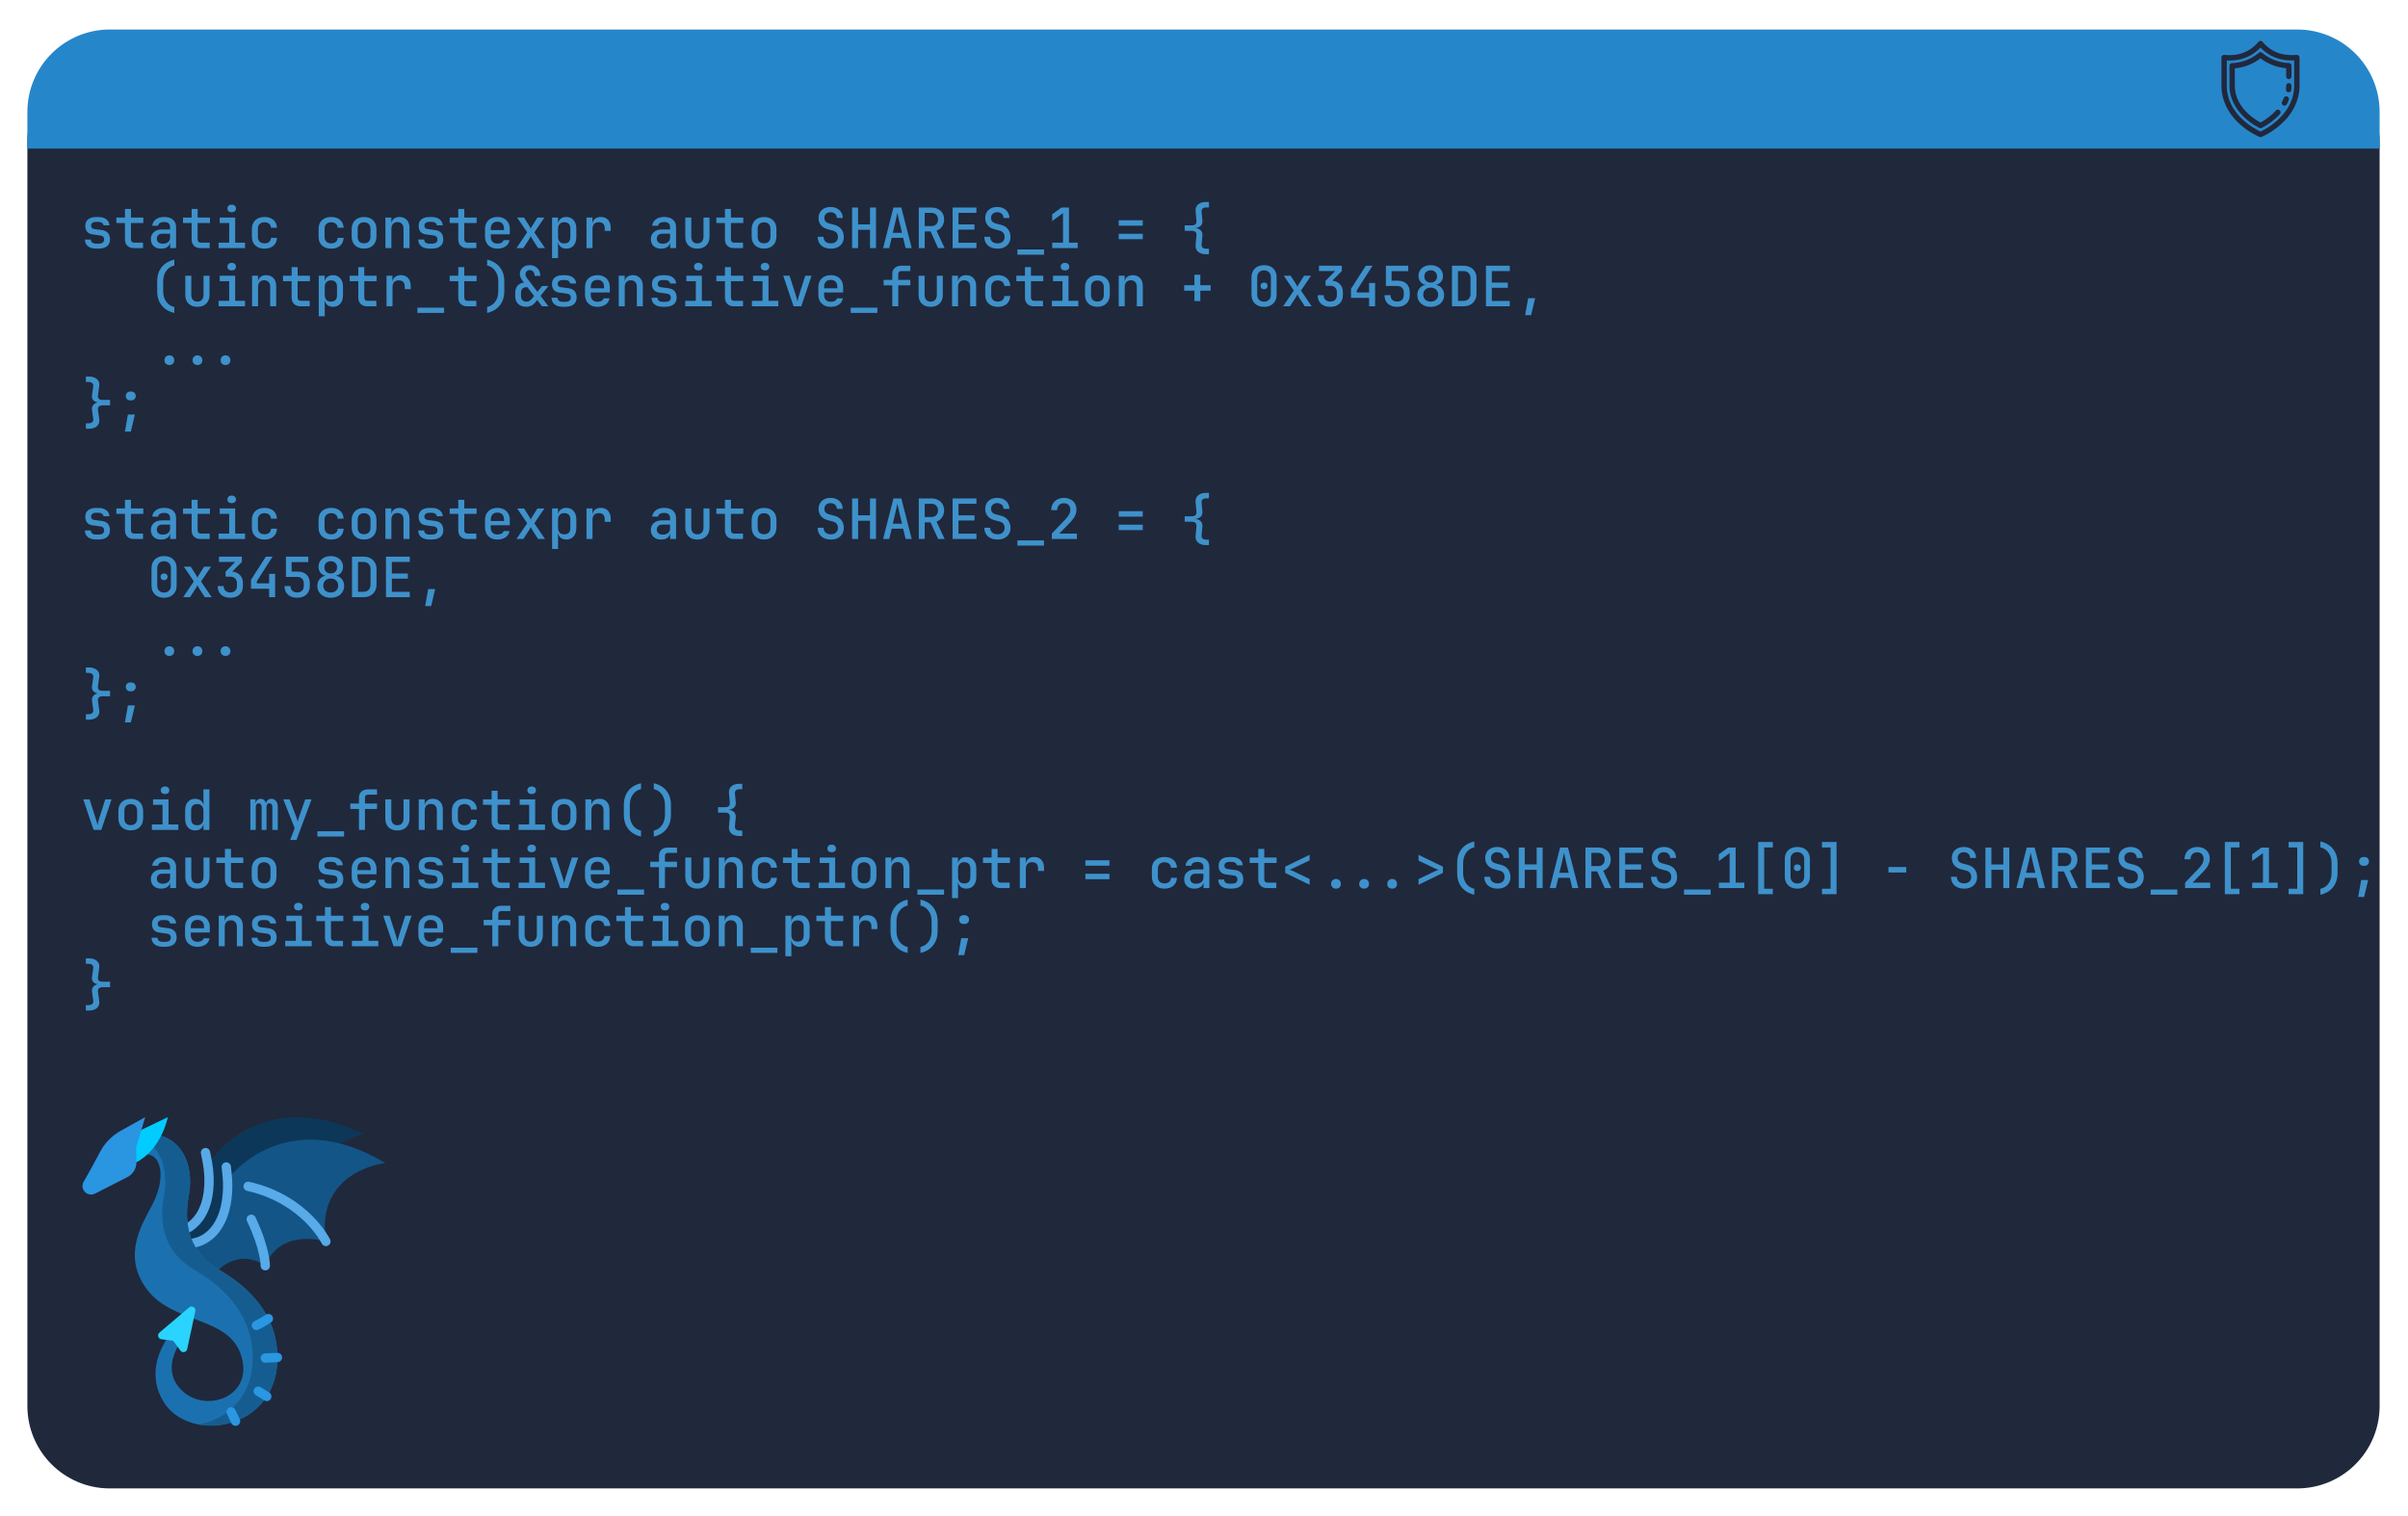 <?xml version="1.0" encoding="UTF-8" standalone="no"?>
<svg
   width="903.961"
   height="569.16"
   viewBox="0 0 239.173 150.59"
   version="1.1"
   id="svg5"
   sodipodi:docname="indirect-call-2.svg"
   xml:space="preserve"
   inkscape:version="1.4.2 (ebf0e94, 2025-05-08)"
   xmlns:inkscape="http://www.inkscape.org/namespaces/inkscape"
   xmlns:sodipodi="http://sodipodi.sourceforge.net/DTD/sodipodi-0.dtd"
   xmlns="http://www.w3.org/2000/svg"
   xmlns:svg="http://www.w3.org/2000/svg"><sodipodi:namedview
     id="namedview7"
     pagecolor="#ffffff"
     bordercolor="#000000"
     borderopacity="0.25"
     showgrid="true"
     inkscape:showpageshadow="2"
     inkscape:pageopacity="0.0"
     inkscape:pagecheckerboard="0"
     inkscape:deskcolor="#d1d1d1"
     inkscape:zoom="1.7246319"
     inkscape:cx="407.33329"
     inkscape:cy="224.10579"
     inkscape:window-width="3426"
     inkscape:window-height="1383"
     inkscape:window-x="4"
     inkscape:window-y="50"
     inkscape:window-maximized="1"
     inkscape:current-layer="g26211" /><defs
     id="defs2"><rect
       x="22.32"
       y="66.96"
       width="848.16"
       height="479.88"
       id="rect42346" /><rect
       x="-558"
       y="-111.6"
       width="1116"
       height="613.8"
       id="rect41792" /><rect
       x="55.8"
       y="55.8"
       width="892.8"
       height="502.2"
       id="rect20415" /><rect
       x="22.32"
       y="66.96"
       width="848.159"
       height="479.88"
       id="rect2499" /><rect
       x="11.161"
       y="55.8"
       width="2763.788"
       height="827.84"
       id="rect1" /></defs><g
     id="layer1"><g
       id="g26287"
       transform="matrix(0.265,0,0,0.265,151.037,16.444)"><g
         id="g26211"
         transform="translate(-559.688,-50.992)">
	<path
   style="fill:#20283c;fill-opacity:1"
   d="M 850.742,546.84 H 30.897 C 13.833,546.84 0,533.007 0,515.943 V 42.057 C 0,24.993 13.833,11.16 30.897,11.16 h 819.846 c 17.064,0 30.897,13.833 30.897,30.897 v 473.886 c -10e-4,17.064 -13.834,30.897 -30.898,30.897 z"
   id="path26201"
   sodipodi:nodetypes="ssssssscs" /><g
   id="g34542"
   transform="matrix(0.226,0,0,0.226,19.537,407.674)"
   style="font-size:80px;font-family:'Brolink DEMO';-inkscape-font-specification:'Brolink DEMO, Normal';display:inline;opacity:1;stroke-width:8.858;stroke-linecap:round;stroke-linejoin:round;stroke-miterlimit:2;stroke-dasharray:1.119, 2.239"><g
     id="g34508"
     style="stroke-width:8.858"><path
       d="m 162.144,193.719 c 0,0 67.743,-16.576 50.853,-114.74 0,0 81.408,-135.816 257.901,-50.836 0,0 -114.839,23.251 -86.081,138.61 0,0 -77.272,-16.404 -96.43,49.396 0,0 -39.238,-26.305 -76.384,13.254 0.001,0 -31.497,4.809 -49.859,-35.684 z"
       fill="#5bc992"
       id="path34504"
       style="fill:#0d3758;fill-opacity:1;stroke-width:60.401" /><path
       d="m 168.14,196.604 c -3.557,0 -6.756,-2.472 -7.539,-6.09 -0.898,-4.15 1.723,-8.243 5.861,-9.168 1.823,-0.428 42.24,-10.743 40.627,-79.558 -0.229,-9.782 -1.411,-20.039 -3.511,-30.485 l -2.197,-10.93 c -0.84,-4.18 1.868,-8.251 6.048,-9.092 4.184,-0.838 8.251,1.868 9.092,6.048 l 2.197,10.93 c 2.277,11.327 3.559,22.486 3.81,33.167 0.547,23.372 -3.317,55.876 -24.841,77.998 -13.361,13.732 -27.318,16.877 -27.906,17.004 -0.55,0.118 -1.1,0.176 -1.641,0.176 z"
       fill="#0bb494"
       id="path34506"
       style="fill:#59aae8;fill-opacity:0.992;stroke-width:60.401" /></g><g
     id="g34514"
     style="stroke-width:8.858"><path
       d="m 230.826,252.7 c 40.616,-35.987 77.278,-6.195 77.278,-6.195 25.11,-63.766 100.553,-40.346 100.553,-40.346 -18.06,-117.51 98.427,-130.134 98.427,-130.134 -167.958,-100.804 -261.476,26.976 -261.476,26.976 7.818,99.299 -61.159,109.594 -61.159,109.594 0,0 10.647,24.683 46.377,40.105 z"
       fill="#6fd7a3"
       id="path34510"
       style="fill:#135587;fill-opacity:1;stroke-width:60.401" /><path
       d="m 190.86,216.05 c -3.848,0 -7.177,-2.872 -7.655,-6.788 -0.514,-4.215 2.472,-8.051 6.676,-8.593 1.85,-0.258 43.048,-6.821 47.752,-75.499 0.668,-9.759 0.432,-20.08 -0.702,-30.678 l -1.186,-11.085 c -0.453,-4.24 2.616,-8.046 6.856,-8.499 4.242,-0.449 8.046,2.616 8.499,6.856 l 1.186,11.085 c 1.23,11.492 1.483,22.721 0.753,33.377 -1.598,23.324 -8.426,55.337 -31.888,75.392 -14.564,12.449 -28.751,14.301 -29.348,14.374 -0.316,0.039 -0.631,0.058 -0.943,0.058 z"
       fill="#0bb494"
       id="path34512"
       style="fill:#59aae8;fill-opacity:0.992;stroke-width:60.401" /></g><path
     d="m 99.22,32.25 c 54.02,-16.304 94.124,31.976 82.031,97.634 -11.942,64.843 13.555,101.705 49.575,122.816 34.936,20.476 92.97,61.763 97.24,138.002 7.207,128.69 -146.88,153.812 -189.774,79.616 -38.092,-65.889 25.07,-126.332 25.07,-126.332 l 15.768,13.085 c 0,0 -54.212,57.459 -6.717,98.644 41.377,35.88 119.62,4.994 94.473,-63.798 C 244.159,329.748 153.7,343.132 110.926,284.427 70.063,228.345 104.751,176.066 120.847,144.993 147.748,93.059 132.054,50.522 98.003,64.226 Z"
     fill="#c9f6b0"
     id="path34516"
     style="fill:#1b71af;fill-opacity:1;stroke-width:60.401" /><g
     id="g34520"
     style="stroke-width:8.858"><path
       d="M 328.066,390.702 C 323.797,314.463 265.762,273.176 230.826,252.7 194.806,231.589 169.309,194.727 181.251,129.884 193.344,64.227 153.24,15.946 99.22,32.25 l -0.016,0.427 c 31.181,11.593 49.582,49.885 40.867,97.207 -11.942,64.843 13.555,101.705 49.575,122.816 34.936,20.476 92.97,61.763 97.24,138.002 3.97,70.889 -41.004,110.348 -89.374,119.094 59.897,11.218 135.657,-27.974 130.554,-119.094 z"
       fill="#bbf49b"
       id="path34518"
       style="fill:#155d91;fill-opacity:1;stroke-width:60.401" /></g><path
     d="M 86.13,29.061 146.528,0 c 0,0 -10.295,53.02 -52.157,74.817 L 75.834,69.492 Z"
     fill="#6fd7a3"
     id="path34522"
     style="fill:#00ccff;fill-opacity:1;stroke-width:60.401" /><path
     d="m 108.988,0 -14.942,49.333 0.325,25.484 c 0.132,10.356 -5.648,19.894 -14.922,24.625 l -53.66,27.374 C 13.17,133.254 -0.159,119.45 6.856,107.202 15.165,92.695 24.711,75.556 34.101,57.672 41.851,42.911 53.79,30.729 68.409,22.59 Z"
     fill="#c9f6b0"
     id="path34524"
     style="fill:#2a95e1;fill-opacity:1;stroke-width:60.401" /><path
     d="m 181.814,315.601 c 4.614,-3.907 11.558,0.252 10.29,6.164 l -6.293,29.354 -7.207,33.619 c -1.15,5.364 -8.11,6.832 -11.328,2.389 L 157.07,373.035 c -1.033,-1.427 -2.614,-2.359 -4.362,-2.573 l -16.799,-2.056 c -5.486,-0.672 -7.543,-7.554 -3.325,-11.126 l 26.177,-22.163 z"
     fill="#6fd7a3"
     id="path34526"
     style="fill:#2ad4ff;fill-opacity:0.992;stroke-width:60.401" /><path
     d="m 408.662,213.882 c -2.855,0 -5.599,-1.59 -6.939,-4.325 -0.083,-0.168 -8.514,-17.05 -27.948,-36.153 -17.846,-17.542 -48.949,-40.642 -95.775,-51.077 -4.162,-0.927 -6.784,-5.054 -5.857,-9.216 0.927,-4.162 5.05,-6.787 9.216,-5.857 50.722,11.302 84.422,36.5 103.761,55.648 21.095,20.887 30.105,39.107 30.478,39.872 1.869,3.833 0.277,8.455 -3.556,10.324 -1.091,0.533 -2.244,0.784 -3.38,0.784 z"
     fill="#0bb494"
     id="path34528"
     style="fill:#59aae8;fill-opacity:0.992;stroke-width:60.401" /><path
     d="m 308.106,254.226 c -0.035,0 -0.068,0 -0.103,-0.001 -4.254,-0.056 -7.66,-3.541 -7.62,-7.792 0,-0.459 -0.233,-27.156 -22.522,-73.746 -1.84,-3.847 -0.214,-8.457 3.633,-10.298 3.847,-1.841 8.457,-0.214 10.298,3.633 24.143,50.465 24.049,79.377 24.033,80.583 -0.056,4.231 -3.502,7.621 -7.719,7.621 z"
     fill="#0bb494"
     id="path34530"
     style="fill:#59aae8;fill-opacity:0.992;stroke-width:60.401" /><g
     fill="#6fd7a3"
     id="g34540"
     style="display:inline;stroke-width:60.401"><path
       d="m 293.41,353.127 c -2.935,0 -5.74,-1.682 -7.034,-4.528 -1.765,-3.882 -0.048,-8.459 3.834,-10.224 6.955,-3.161 18.792,-10.715 18.911,-10.791 3.592,-2.297 8.368,-1.248 10.665,2.345 2.297,3.593 1.248,8.367 -2.345,10.665 -0.522,0.334 -12.881,8.222 -20.84,11.839 -1.036,0.47 -2.122,0.694 -3.191,0.694 z"
       id="path34532"
       style="fill:#2b97e2;fill-opacity:0.992;stroke-width:8.858" /><path
       d="m 308.098,407.232 c -4.104,0 -7.52,-3.231 -7.707,-7.372 -0.193,-4.26 3.104,-7.87 7.364,-8.063 l 20.207,-0.915 c 4.259,-0.189 7.87,3.104 8.063,7.364 0.193,4.26 -3.104,7.87 -7.364,8.063 l -20.207,0.915 c -0.119,0.005 -0.238,0.008 -0.356,0.008 z"
       id="path34534"
       style="fill:#2b97e2;fill-opacity:0.992;stroke-width:8.858" /><path
       d="m 310.641,470.991 c -1.381,0 -2.779,-0.37 -4.042,-1.148 l -14.183,-8.736 c -3.631,-2.236 -4.762,-6.993 -2.525,-10.623 2.236,-3.632 6.993,-4.762 10.623,-2.525 l 14.184,8.736 c 3.631,2.236 4.762,6.993 2.525,10.623 -1.459,2.368 -3.99,3.673 -6.582,3.673 z"
       id="path34536"
       style="fill:#2b97e2;fill-opacity:0.992;stroke-width:8.858" /><path
       d="m 258.788,512 c -2.901,0 -5.679,-1.642 -6.994,-4.441 l -7.245,-15.427 c -1.813,-3.86 -0.153,-8.458 3.707,-10.271 3.858,-1.813 8.458,-0.153 10.271,3.707 l 7.245,15.427 c 1.813,3.86 0.153,8.458 -3.707,10.271 -1.06,0.498 -2.177,0.734 -3.277,0.734 z"
       id="path34538"
       style="fill:#2b97e2;fill-opacity:0.992;stroke-width:8.858" /></g></g>
	<g
   id="g41581"><path
     style="fill:#2686ca;fill-opacity:1"
     d="M 881.64,44.64 H 0.001 L 0,30.897 C -0.001,13.833 13.833,0 30.897,0 h 819.846 c 17.063,0 30.896,13.833 30.896,30.897 z"
     id="path26203"
     sodipodi:nodetypes="ccssssc" /><g
     id="g41563"
     style="stroke-width:13.803"
     transform="matrix(0.501,0,0,0.501,818.454,3.773)"><path
       d="M 37,72 A 1,1 0 0 1 36.578,71.907 C 19.185,63.811 8.8,49.853 8.8,34.57 V 13.46 A 1,1 0 0 1 9.127,12.72 0.992,0.992 0 0 1 9.896,12.464 C 20.887,13.518 29.508,10.209 36.24,2.35 A 1,1 0 0 1 37,2 1,1 0 0 1 37.76,2.352 c 6.586,7.733 15.213,11.048 26.357,10.111 a 1,1 0 0 1 1.083,1 V 34.57 a 29.339,29.339 0 0 1 -0.144,3 33.031,33.031 0 0 1 -1.475,7.2 31.017,31.017 0 0 1 -1.132,3.056 38.379,38.379 0 0 1 -4.011,7.183 c -0.2,0.3 -0.434,0.62 -0.669,0.939 A 53.361,53.361 0 0 1 37.422,71.907 1,1 0 0 1 37,72 Z M 10.8,14.547 V 34.57 c 0,14.362 9.785,27.539 26.2,35.33 A 51.137,51.137 0 0 0 56.149,54.781 c 0.226,-0.3 0.44,-0.592 0.635,-0.889 a 36.4,36.4 0 0 0 3.824,-6.841 29.481,29.481 0 0 0 1.067,-2.877 31.048,31.048 0 0 0 1.389,-6.793 A 26.935,26.935 0 0 0 63.2,34.57 V 14.535 C 52.3,15.2 43.707,11.91 37,4.513 30.158,12.029 21.567,15.319 10.8,14.547 Z"
       id="path35138"
       style="fill:#c11e2c;fill-opacity:1;stroke:#20283c;stroke-width:1.995;stroke-dasharray:none;stroke-opacity:1" /><path
       d="m 58.031,38.47 a 0.884,0.884 0 0 1 -0.125,-0.008 1,1 0 0 1 -0.868,-1.116 22.223,22.223 0 0 0 0.162,-2.776 1,1 0 0 1 2,-0.01 v 0.01 a 24.073,24.073 0 0 1 -0.178,3.024 1,1 0 0 1 -0.991,0.876 z"
       id="path35140"
       style="fill:#c11e2c;fill-opacity:1;stroke:#20283c;stroke-width:1.995;stroke-dasharray:none;stroke-opacity:1" /><path
       d="m 54.929,48.44 a 1,1 0 0 1 -0.884,-1.466 27.324,27.324 0 0 0 1.312,-2.864 1,1 0 1 1 1.866,0.72 29.149,29.149 0 0 1 -1.409,3.076 1,1 0 0 1 -0.885,0.534 z"
       id="path35142"
       style="fill:#c11e2c;fill-opacity:1;stroke:#20283c;stroke-width:1.995;stroke-dasharray:none;stroke-opacity:1" /><path
       d="M 37,65.31 A 1.01,1.01 0 0 1 36.534,65.195 C 22.925,58.028 14.8,46.579 14.8,34.57 V 19.61 a 1,1 0 0 1 0.952,-1 33.729,33.729 0 0 0 20.6,-7.936 1,1 0 0 1 1.288,0 34.181,34.181 0 0 0 20.611,7.878 1,1 0 0 1 0.946,1 v 8.01 a 1,1 0 1 1 -2,0 V 20.487 A 36.02,36.02 0 0 1 37,12.734 35.561,35.561 0 0 1 16.8,20.552 V 34.57 c 0,11.285 7.354,21.688 20.2,28.607 A 45.135,45.135 0 0 0 49.247,53.771 1,1 0 1 1 50.733,55.109 47.372,47.372 0 0 1 37.466,65.195 1.01,1.01 0 0 1 37,65.31 Z"
       id="path35144"
       style="fill:#c11e2c;fill-opacity:1;stroke:#20283c;stroke-width:1.995;stroke-dasharray:none;stroke-opacity:1" /></g></g>
	
	
	
<path
   d="m 26.637,100.641 q -5.289,0 -8.295,-2.394 -3.006,-2.394 -3.006,-6.681 h 5.957 q 0,1.949 1.392,3.062 1.392,1.058 3.953,1.058 h 2.45 q 2.617,0 4.064,-1.058 1.448,-1.113 1.448,-3.118 0,-3.507 -3.73,-4.009 l -8.073,-1.113 q -3.396,-0.445 -5.233,-2.672 -1.837,-2.283 -1.837,-5.901 0,-4.176 2.784,-6.458 2.839,-2.338 8.017,-2.338 h 2.505 q 4.788,0 7.739,2.283 3.006,2.283 3.173,6.013 H 33.931 Q 33.819,75.81 32.483,74.864 31.203,73.861 29.031,73.861 h -2.505 q -2.394,0 -3.73,1.058 -1.28,1.058 -1.28,2.784 0,2.895 3.173,3.34 l 7.572,1.002 q 8.184,1.113 8.184,9.409 0,4.398 -2.951,6.792 -2.951,2.394 -8.407,2.394 z m 37.691,-0.501 q -4.064,0 -6.458,-2.338 -2.394,-2.338 -2.394,-6.347 V 74.975 H 46.847 v -5.456 h 8.629 v -8.629 h 6.013 v 8.629 h 12.36 v 5.456 H 61.489 v 16.424 q 0,1.448 0.835,2.394 0.835,0.891 2.283,0.891 h 8.963 v 5.456 z m 27.28,0.557 q -4.677,0 -7.46,-2.617 -2.728,-2.672 -2.728,-6.959 0,-4.343 2.951,-6.959 2.951,-2.672 7.85,-2.672 h 8.462 v -2.227 q 0,-5.289 -5.957,-5.289 -2.672,0 -4.287,1.002 -1.615,1.002 -1.726,2.784 h -5.901 q 0.278,-3.841 3.452,-6.291 3.173,-2.505 8.518,-2.505 5.679,0 8.796,2.728 3.118,2.672 3.118,7.516 v 20.933 h -5.901 v -5.734 h -0.056 q -0.39,2.951 -2.784,4.621 -2.394,1.67 -6.347,1.67 z m 1.726,-4.955 q 3.396,0 5.345,-1.615 2.004,-1.67 2.004,-4.454 v -3.953 h -8.017 q -2.394,0 -3.841,1.392 -1.392,1.392 -1.392,3.563 0,2.338 1.559,3.73 1.559,1.336 4.343,1.336 z m 37.802,4.398 q -4.064,0 -6.458,-2.338 -2.394,-2.338 -2.394,-6.347 V 74.975 h -8.629 v -5.456 h 8.629 v -8.629 h 6.013 v 8.629 h 12.36 v 5.456 h -12.36 v 16.424 q 0,1.448 0.835,2.394 0.835,0.891 2.283,0.891 h 8.963 v 5.456 z m 18.15,0 v -5.456 h 10.634 V 74.975 H 150.4 v -5.456 h 15.533 v 25.165 h 9.854 v 5.456 z m 13.139,-35.91 q -1.949,0 -3.118,-1.002 -1.169,-1.058 -1.169,-2.784 0,-1.782 1.169,-2.784 1.169,-1.058 3.118,-1.058 1.949,0 3.118,1.058 1.169,1.002 1.169,2.784 0,1.726 -1.169,2.784 -1.169,1.002 -3.118,1.002 z m 32.903,36.466 q -5.734,0 -9.186,-3.173 -3.452,-3.173 -3.452,-8.685 v -8.017 q 0,-5.512 3.452,-8.685 3.452,-3.173 9.186,-3.173 5.567,0 8.908,2.895 3.34,2.895 3.563,7.906 h -5.957 q -0.167,-2.617 -1.949,-4.064 -1.726,-1.448 -4.565,-1.448 -3.062,0 -4.844,1.726 -1.782,1.67 -1.782,4.788 v 8.073 q 0,3.173 1.782,4.899 1.782,1.67 4.844,1.67 2.895,0 4.621,-1.448 1.726,-1.448 1.893,-4.12 h 5.957 q -0.223,5.011 -3.563,7.961 -3.34,2.895 -8.908,2.895 z m 66.808,0 q -5.734,0 -9.186,-3.173 -3.452,-3.173 -3.452,-8.685 v -8.017 q 0,-5.512 3.452,-8.685 3.452,-3.173 9.186,-3.173 5.567,0 8.908,2.895 3.34,2.895 3.563,7.906 h -5.957 q -0.167,-2.617 -1.949,-4.064 -1.726,-1.448 -4.565,-1.448 -3.062,0 -4.844,1.726 -1.782,1.67 -1.782,4.788 v 8.073 q 0,3.173 1.782,4.899 1.782,1.67 4.844,1.67 2.895,0 4.621,-1.448 1.726,-1.448 1.893,-4.12 h 5.957 q -0.223,5.011 -3.563,7.961 -3.34,2.895 -8.908,2.895 z m 32.959,-0.056 q -5.679,0 -9.075,-3.285 -3.34,-3.285 -3.34,-8.963 v -7.126 q 0,-5.734 3.34,-8.963 3.34,-3.285 9.075,-3.285 5.734,0 9.075,3.285 3.34,3.229 3.34,8.963 v 7.126 q 0,5.679 -3.396,8.963 -3.34,3.285 -9.019,3.285 z m 0,-5.289 q 3.006,0 4.677,-1.67 1.726,-1.726 1.726,-4.899 v -7.906 q 0,-3.173 -1.726,-4.844 -1.67,-1.726 -4.677,-1.726 -3.006,0 -4.732,1.726 -1.67,1.67 -1.67,4.844 v 7.906 q 0,3.173 1.67,4.899 1.726,1.67 4.732,1.67 z m 21.379,4.788 V 69.519 h 5.957 v 5.846 0 q 0.445,-3.006 2.561,-4.677 2.171,-1.726 5.623,-1.726 4.565,0 7.293,2.951 2.728,2.895 2.728,7.85 V 100.139 H 334.624 V 80.654 q 0,-3.173 -1.615,-4.844 -1.615,-1.726 -4.398,-1.726 -2.839,0 -4.51,1.782 -1.615,1.782 -1.615,4.955 v 19.319 z m 44.205,0.501 q -5.289,0 -8.295,-2.394 -3.006,-2.394 -3.006,-6.681 h 5.957 q 0,1.949 1.392,3.062 1.392,1.058 3.953,1.058 h 2.45 q 2.617,0 4.064,-1.058 1.448,-1.113 1.448,-3.118 0,-3.507 -3.73,-4.009 l -8.073,-1.113 q -3.396,-0.445 -5.233,-2.672 -1.837,-2.283 -1.837,-5.901 0,-4.176 2.784,-6.458 2.839,-2.338 8.017,-2.338 h 2.505 q 4.788,0 7.739,2.283 3.006,2.283 3.173,6.013 h -6.013 q -0.111,-1.503 -1.448,-2.45 -1.28,-1.002 -3.452,-1.002 h -2.505 q -2.394,0 -3.73,1.058 -1.28,1.058 -1.28,2.784 0,2.895 3.173,3.34 l 7.572,1.002 q 8.184,1.113 8.184,9.409 0,4.398 -2.951,6.792 -2.951,2.394 -8.407,2.394 z m 37.691,-0.501 q -4.064,0 -6.458,-2.338 -2.394,-2.338 -2.394,-6.347 V 74.975 h -8.629 v -5.456 h 8.629 v -8.629 h 6.013 v 8.629 h 12.36 v 5.456 h -12.36 v 16.424 q 0,1.448 0.835,2.394 0.835,0.891 2.283,0.891 h 8.963 v 5.456 z m 30.342,0.557 q -5.623,0 -9.019,-3.285 -3.396,-3.285 -3.396,-8.963 v -7.238 q 0,-5.679 3.396,-8.963 3.396,-3.285 9.019,-3.285 3.786,0 6.57,1.503 2.784,1.448 4.287,4.12 1.559,2.672 1.559,6.235 v 5.512 h -19.04 v 2.505 q 0,3.229 1.782,5.011 1.782,1.782 4.844,1.782 2.505,0 4.176,-0.891 1.67,-0.946 2.004,-2.561 h 5.957 q -0.612,3.897 -3.953,6.235 -3.285,2.283 -8.184,2.283 z m -6.625,-19.876 v 1.28 h 13.25 v -1.336 q 0,-3.396 -1.726,-5.233 -1.726,-1.837 -4.899,-1.837 -3.173,0 -4.899,1.893 -1.726,1.837 -1.726,5.233 z m 25.721,19.319 10.745,-15.811 -10.077,-14.809 h 6.904 l 5.4,8.462 q 0.39,0.668 0.779,1.448 0.39,0.724 0.612,1.225 0.167,-0.501 0.501,-1.225 0.39,-0.779 0.835,-1.448 l 5.345,-8.462 h 6.959 l -10.077,14.865 10.689,15.756 h -6.904 l -5.957,-9.186 q -0.39,-0.668 -0.779,-1.503 -0.39,-0.835 -0.612,-1.336 -0.278,0.501 -0.668,1.336 -0.39,0.835 -0.835,1.503 l -5.957,9.186 z m 35.687,10.021 V 69.519 h 5.957 v 5.79 q 0.612,-3.006 2.784,-4.677 2.227,-1.67 5.567,-1.67 4.565,0 7.293,3.173 2.728,3.118 2.728,8.351 v 8.629 q 0,5.289 -2.728,8.462 -2.728,3.118 -7.293,3.118 -3.34,0 -5.567,-1.726 -2.227,-1.782 -2.839,-4.844 h -0.056 l 0.167,7.293 v 8.741 z m 12.193,-14.698 q 2.895,0 4.51,-1.503 1.615,-1.559 1.615,-4.955 V 80.598 q 0,-3.34 -1.615,-4.844 -1.615,-1.559 -4.51,-1.559 -2.895,0 -4.565,1.782 -1.615,1.726 -1.615,4.899 v 7.85 q 0,3.229 1.615,5.011 1.67,1.726 4.565,1.726 z m 22.325,4.677 V 69.519 h 5.957 v 6.013 0 q 0.445,-3.062 2.617,-4.788 2.171,-1.782 5.734,-1.782 4.732,0 7.349,2.951 2.617,2.951 2.617,8.295 v 2.728 h -6.013 v -2.561 q 0,-6.18 -6.068,-6.18 -3.006,0 -4.621,1.782 -1.559,1.726 -1.559,5.066 v 19.096 z m 74.658,0.557 q -4.677,0 -7.46,-2.617 -2.728,-2.672 -2.728,-6.959 0,-4.343 2.951,-6.959 2.951,-2.672 7.85,-2.672 h 8.462 v -2.227 q 0,-5.289 -5.957,-5.289 -2.672,0 -4.287,1.002 -1.615,1.002 -1.726,2.784 h -5.901 q 0.278,-3.841 3.452,-6.291 3.173,-2.505 8.518,-2.505 5.679,0 8.796,2.728 3.118,2.672 3.118,7.516 v 20.933 h -5.901 v -5.734 h -0.056 q -0.39,2.951 -2.784,4.621 -2.394,1.67 -6.347,1.67 z m 1.726,-4.955 q 3.396,0 5.345,-1.615 2.004,-1.67 2.004,-4.454 v -3.953 h -8.017 q -2.394,0 -3.841,1.392 -1.392,1.392 -1.392,3.563 0,2.338 1.559,3.73 1.559,1.336 4.343,1.336 z m 34.685,4.955 q -5.567,0 -8.852,-3.173 -3.229,-3.229 -3.229,-8.741 V 69.519 h 6.013 v 19.207 q 0,3.118 1.615,4.955 1.615,1.782 4.454,1.782 2.895,0 4.51,-1.782 1.67,-1.837 1.67,-4.955 V 69.519 h 6.013 v 19.263 q 0,5.512 -3.34,8.741 -3.285,3.173 -8.852,3.173 z m 36.522,-0.557 q -4.064,0 -6.458,-2.338 -2.394,-2.338 -2.394,-6.347 V 74.975 h -8.629 v -5.456 h 8.629 v -8.629 h 6.013 v 8.629 h 12.36 v 5.456 h -12.36 v 16.424 q 0,1.448 0.835,2.394 0.835,0.891 2.283,0.891 h 8.963 v 5.456 z m 30.342,0.501 q -5.679,0 -9.075,-3.285 -3.34,-3.285 -3.34,-8.963 v -7.126 q 0,-5.734 3.34,-8.963 3.34,-3.285 9.075,-3.285 5.734,0 9.075,3.285 3.34,3.229 3.34,8.963 v 7.126 q 0,5.679 -3.396,8.963 -3.34,3.285 -9.019,3.285 z m 0,-5.289 q 3.006,0 4.677,-1.67 1.726,-1.726 1.726,-4.899 v -7.906 q 0,-3.173 -1.726,-4.844 -1.67,-1.726 -4.677,-1.726 -3.006,0 -4.732,1.726 -1.67,1.67 -1.67,4.844 v 7.906 q 0,3.173 1.67,4.899 1.726,1.67 4.732,1.67 z m 66.975,5.345 q -6.013,0 -9.632,-3.173 -3.619,-3.173 -3.619,-8.685 h 5.901 q 0,3.062 2.004,4.844 2.004,1.726 5.345,1.726 3.285,0 5.178,-1.782 1.893,-1.782 1.893,-4.732 0,-2.227 -1.225,-3.897 -1.225,-1.67 -3.507,-2.283 l -5.846,-1.559 q -4.12,-1.113 -6.514,-4.064 -2.338,-2.951 -2.338,-7.071 0,-3.34 1.448,-5.79 1.503,-2.505 4.231,-3.897 2.728,-1.392 6.347,-1.392 3.619,0 6.347,1.392 2.784,1.392 4.287,3.897 1.559,2.45 1.559,5.734 h -5.901 q 0,-2.617 -1.782,-4.176 -1.726,-1.615 -4.51,-1.615 -2.784,0 -4.51,1.615 -1.67,1.559 -1.67,4.12 0,2.06 1.113,3.452 1.169,1.392 3.229,1.949 l 6.013,1.615 q 4.231,1.113 6.681,4.343 2.45,3.229 2.45,7.627 0,3.619 -1.615,6.291 -1.615,2.617 -4.51,4.064 -2.895,1.448 -6.848,1.448 z M 784.189,100.139 V 59.498 h 6.013 v 16.925 h 11.914 V 59.498 h 6.013 v 40.642 h -6.013 V 81.823 h -11.914 v 18.317 z m 31.066,0 10.355,-40.642 h 7.906 l 10.411,40.642 h -6.124 l -2.45,-10.3 h -11.524 l -2.45,10.3 z m 9.687,-15.31 h 9.242 l -2.784,-11.691 q -0.724,-3.118 -1.225,-5.4 -0.445,-2.283 -0.612,-3.173 -0.167,0.891 -0.612,3.173 -0.445,2.283 -1.225,5.345 z m 26.055,15.31 V 59.498 h 12.694 q 3.786,0 6.625,1.503 2.895,1.448 4.454,4.12 1.615,2.672 1.615,6.291 0,4.064 -2.06,7.071 -2.06,3.006 -5.512,4.231 l 8.128,17.426 h -6.57 l -7.572,-16.702 h -5.846 v 16.702 z m 5.957,-22.047 h 6.737 q 3.006,0 4.788,-1.782 1.782,-1.782 1.782,-4.788 0,-3.062 -1.837,-4.844 -1.782,-1.837 -4.732,-1.837 h -6.737 z m 27.948,22.047 V 59.498 h 23.884 v 5.345 h -17.983 v 11.58 h 16.034 v 5.178 H 890.804 V 94.795 h 17.983 v 5.345 z m 45.04,0.557 q -6.013,0 -9.632,-3.173 -3.619,-3.173 -3.619,-8.685 h 5.901 q 0,3.062 2.004,4.844 2.004,1.726 5.345,1.726 3.285,0 5.178,-1.782 1.893,-1.782 1.893,-4.732 0,-2.227 -1.225,-3.897 -1.225,-1.67 -3.507,-2.283 l -5.846,-1.559 q -4.12,-1.113 -6.514,-4.064 -2.338,-2.951 -2.338,-7.071 0,-3.34 1.448,-5.79 1.503,-2.505 4.231,-3.897 2.728,-1.392 6.347,-1.392 3.619,0 6.347,1.392 2.784,1.392 4.287,3.897 1.559,2.45 1.559,5.734 h -5.901 q 0,-2.617 -1.782,-4.176 -1.726,-1.615 -4.51,-1.615 -2.784,0 -4.51,1.615 -1.67,1.559 -1.67,4.12 0,2.06 1.113,3.452 1.169,1.392 3.229,1.949 l 6.013,1.615 q 4.231,1.113 6.681,4.343 2.45,3.229 2.45,7.627 0,3.619 -1.615,6.291 -1.615,2.617 -4.51,4.064 -2.895,1.448 -6.848,1.448 z m 19.875,6.068 v -5.233 h 26.723 v 5.233 z m 34.907,-6.625 v -5.456 h 10.801 V 65.065 l -10.856,8.017 v -6.792 l 9.298,-6.792 h 7.572 v 35.186 h 8.741 v 5.456 z M 1051.367,77.703 V 72.247 h 24.107 v 5.456 z m 0,13.529 v -5.456 h 24.107 v 5.456 z m 87.241,15.032 q -4.955,0 -7.794,-2.561 -2.839,-2.561 -2.394,-6.959 l 0.835,-8.852 q 0.223,-2.561 -0.835,-3.786 -1.058,-1.28 -4.064,-1.28 h -6.848 V 77.369 h 6.848 q 3.006,0 4.064,-1.225 1.058,-1.225 0.835,-3.841 l -0.835,-8.908 q -0.445,-4.398 2.394,-6.904 2.895,-2.561 7.794,-2.561 h 3.173 v 5.456 h -2.672 q -2.338,0 -3.619,1.113 -1.28,1.113 -1.058,3.229 l 0.835,8.908 q 0.278,3.062 -1.559,5.011 -1.782,1.893 -5.567,2.338 3.786,0.445 5.567,2.505 1.837,2.06 1.559,5.066 l -0.835,8.908 q -0.223,2.116 1.058,3.229 1.28,1.113 3.619,1.113 h 2.672 v 5.456 z M 104.97,165.13 q -8.24,-1.893 -12.749,-7.572 -4.454,-5.679 -4.454,-14.197 v -9.966 q 0,-8.462 4.454,-14.141 4.51,-5.679 12.749,-7.572 v 5.901 q -5.178,1.169 -8.184,5.456 -3.006,4.231 -3.006,10.355 v 9.966 q 0,6.124 3.006,10.411 3.006,4.231 8.184,5.4 z m 23.049,-6.124 q -5.567,0 -8.852,-3.173 -3.229,-3.229 -3.229,-8.741 V 127.829 h 6.013 v 19.207 q 0,3.118 1.615,4.955 1.615,1.782 4.454,1.782 2.895,0 4.51,-1.782 1.67,-1.837 1.67,-4.955 V 127.829 h 6.013 v 19.263 q 0,5.512 -3.34,8.741 -3.285,3.173 -8.852,3.173 z m 21.267,-0.557 v -5.456 h 10.634 V 133.285 H 150.4 v -5.456 h 15.533 v 25.165 h 9.854 v 5.456 z m 13.139,-35.91 q -1.949,0 -3.118,-1.002 -1.169,-1.058 -1.169,-2.784 0,-1.782 1.169,-2.784 1.169,-1.058 3.118,-1.058 1.949,0 3.118,1.058 1.169,1.002 1.169,2.784 0,1.726 -1.169,2.784 -1.169,1.002 -3.118,1.002 z m 20.432,35.91 V 127.829 h 5.957 v 5.846 0 q 0.445,-3.006 2.561,-4.677 2.171,-1.726 5.623,-1.726 4.565,0 7.293,2.951 2.728,2.895 2.728,7.85 v 20.377 h -6.013 v -19.486 q 0,-3.173 -1.615,-4.844 -1.615,-1.726 -4.398,-1.726 -2.839,0 -4.51,1.782 -1.615,1.782 -1.615,4.955 v 19.319 z m 48.492,0 q -4.064,0 -6.458,-2.338 -2.394,-2.338 -2.394,-6.347 v -16.479 h -8.629 v -5.456 h 8.629 v -8.629 h 6.013 v 8.629 h 12.36 v 5.456 h -12.36 v 16.424 q 0,1.448 0.835,2.394 0.835,0.891 2.283,0.891 h 8.963 v 5.456 z m 18.317,10.021 V 127.829 h 5.957 v 5.79 q 0.612,-3.006 2.784,-4.677 2.227,-1.67 5.567,-1.67 4.565,0 7.293,3.173 2.728,3.118 2.728,8.351 v 8.629 q 0,5.289 -2.728,8.462 -2.728,3.118 -7.293,3.118 -3.34,0 -5.567,-1.726 -2.227,-1.782 -2.839,-4.844 h -0.056 l 0.167,7.293 v 8.741 z m 12.193,-14.698 q 2.895,0 4.51,-1.503 1.615,-1.559 1.615,-4.955 v -8.407 q 0,-3.34 -1.615,-4.844 -1.615,-1.559 -4.51,-1.559 -2.895,0 -4.565,1.782 -1.615,1.726 -1.615,4.899 v 7.85 q 0,3.229 1.615,5.011 1.67,1.726 4.565,1.726 z m 36.299,4.677 q -4.064,0 -6.458,-2.338 -2.394,-2.338 -2.394,-6.347 v -16.479 h -8.629 v -5.456 h 8.629 v -8.629 h 6.013 v 8.629 h 12.36 v 5.456 h -12.36 v 16.424 q 0,1.448 0.835,2.394 0.835,0.891 2.283,0.891 h 8.963 v 5.456 z m 19.43,0 V 127.829 h 5.957 v 6.013 0 q 0.445,-3.062 2.617,-4.788 2.171,-1.782 5.734,-1.782 4.732,0 7.349,2.951 2.617,2.951 2.617,8.295 v 2.728 h -6.013 v -2.561 q 0,-6.18 -6.068,-6.18 -3.006,0 -4.621,1.782 -1.559,1.726 -1.559,5.066 v 19.096 z m 30.955,6.625 v -5.233 H 375.266 v 5.233 z m 49.828,-6.625 q -4.064,0 -6.458,-2.338 -2.394,-2.338 -2.394,-6.347 v -16.479 h -8.629 v -5.456 h 8.629 v -8.629 h 6.013 v 8.629 h 12.36 v 5.456 h -12.36 v 16.424 q 0,1.448 0.835,2.394 0.835,0.891 2.283,0.891 h 8.963 v 5.456 z m 20.043,6.681 v -5.957 q 5.178,-1.169 8.184,-5.4 3.006,-4.287 3.006,-10.411 v -9.966 q 0,-6.124 -3.006,-10.355 -3.006,-4.287 -8.184,-5.456 v -5.901 q 8.24,1.893 12.694,7.572 4.51,5.679 4.51,14.141 v 9.966 q 0,8.518 -4.51,14.197 -4.454,5.679 -12.694,7.572 z m 39.194,-6.18 q -5.066,0 -8.073,-2.839 -2.951,-2.895 -2.951,-7.85 v -3.396 q 0,-4.398 2.338,-7.071 2.338,-2.672 6.402,-3.006 l -1.392,-1.837 q -2.728,-3.563 -2.728,-6.681 0,-4.009 2.728,-6.514 2.784,-2.505 7.182,-2.505 3.118,0 5.512,1.392 2.394,1.336 3.73,3.786 1.336,2.394 1.336,5.567 h -5.679 q 0,-2.561 -1.392,-4.176 -1.336,-1.615 -3.507,-1.615 -1.893,0 -3.062,1.169 -1.169,1.169 -1.169,3.062 0,1.893 1.448,3.73 l 10.522,13.807 4.621,-5.846 h 6.402 l -7.961,9.91 7.906,10.411 h -6.402 l -4.788,-6.347 -1.726,2.171 q -1.726,2.283 -4.176,3.507 -2.45,1.169 -5.122,1.169 z m 0.278,-5.122 q 1.615,0 2.951,-0.779 1.336,-0.779 2.45,-2.171 l 2.171,-2.784 -6.681,-8.741 h -1.225 q -2.394,0 -3.786,1.503 -1.392,1.448 -1.392,4.009 v 3.396 q 0,2.561 1.448,4.064 1.503,1.503 4.064,1.503 z m 36.411,5.122 q -5.289,0 -8.295,-2.394 -3.006,-2.394 -3.006,-6.681 h 5.957 q 0,1.949 1.392,3.062 1.392,1.058 3.953,1.058 h 2.45 q 2.617,0 4.064,-1.058 1.448,-1.113 1.448,-3.118 0,-3.507 -3.73,-4.009 l -8.073,-1.113 q -3.396,-0.445 -5.233,-2.672 -1.837,-2.283 -1.837,-5.901 0,-4.176 2.784,-6.458 2.839,-2.338 8.017,-2.338 h 2.505 q 4.788,0 7.739,2.283 3.006,2.283 3.173,6.013 h -6.013 q -0.111,-1.503 -1.448,-2.45 -1.28,-1.002 -3.452,-1.002 h -2.505 q -2.394,0 -3.73,1.058 -1.28,1.058 -1.28,2.784 0,2.895 3.173,3.34 l 7.572,1.002 q 8.184,1.113 8.184,9.409 0,4.398 -2.951,6.792 -2.951,2.394 -8.407,2.394 z m 34.629,0.056 q -5.623,0 -9.019,-3.285 -3.396,-3.285 -3.396,-8.963 v -7.238 q 0,-5.679 3.396,-8.963 3.396,-3.285 9.019,-3.285 3.786,0 6.57,1.503 2.784,1.448 4.287,4.12 1.559,2.672 1.559,6.235 v 5.512 h -19.04 v 2.505 q 0,3.229 1.782,5.011 1.782,1.782 4.844,1.782 2.505,0 4.176,-0.891 1.67,-0.946 2.004,-2.561 h 5.957 q -0.612,3.897 -3.953,6.235 -3.285,2.283 -8.184,2.283 z m -6.625,-19.876 v 1.28 h 13.25 v -1.336 q 0,-3.396 -1.726,-5.233 -1.726,-1.837 -4.899,-1.837 -3.173,0 -4.899,1.893 -1.726,1.837 -1.726,5.233 z m 28.004,19.319 V 127.829 h 5.957 v 5.846 0 q 0.445,-3.006 2.561,-4.677 2.171,-1.726 5.623,-1.726 4.565,0 7.293,2.951 2.728,2.895 2.728,7.85 v 20.377 h -6.013 v -19.486 q 0,-3.173 -1.615,-4.844 -1.615,-1.726 -4.398,-1.726 -2.839,0 -4.51,1.782 -1.615,1.782 -1.615,4.955 v 19.319 z m 44.205,0.501 q -5.289,0 -8.295,-2.394 -3.006,-2.394 -3.006,-6.681 h 5.957 q 0,1.949 1.392,3.062 1.392,1.058 3.953,1.058 h 2.45 q 2.617,0 4.064,-1.058 1.448,-1.113 1.448,-3.118 0,-3.507 -3.73,-4.009 l -8.073,-1.113 q -3.396,-0.445 -5.233,-2.672 -1.837,-2.283 -1.837,-5.901 0,-4.176 2.784,-6.458 2.839,-2.338 8.017,-2.338 h 2.505 q 4.788,0 7.739,2.283 3.006,2.283 3.173,6.013 h -6.013 q -0.111,-1.503 -1.448,-2.45 -1.28,-1.002 -3.452,-1.002 h -2.505 q -2.394,0 -3.73,1.058 -1.28,1.058 -1.28,2.784 0,2.895 3.173,3.34 l 7.572,1.002 q 8.184,1.113 8.184,9.409 0,4.398 -2.951,6.792 -2.951,2.394 -8.407,2.394 z m 22.436,-0.501 v -5.456 H 627.579 v -19.709 h -9.52 v -5.456 h 15.533 v 25.165 h 9.854 v 5.456 z m 13.139,-35.91 q -1.949,0 -3.118,-1.002 -1.169,-1.058 -1.169,-2.784 0,-1.782 1.169,-2.784 1.169,-1.058 3.118,-1.058 1.949,0 3.118,1.058 1.169,1.002 1.169,2.784 0,1.726 -1.169,2.784 -1.169,1.002 -3.118,1.002 z m 35.52,35.91 q -4.064,0 -6.458,-2.338 -2.394,-2.338 -2.394,-6.347 v -16.479 h -8.629 v -5.456 h 8.629 v -8.629 h 6.013 v 8.629 h 12.36 v 5.456 h -12.36 v 16.424 q 0,1.448 0.835,2.394 0.835,0.891 2.283,0.891 h 8.963 v 5.456 z m 18.15,0 v -5.456 h 10.634 v -19.709 h -9.52 v -5.456 h 15.533 v 25.165 h 9.854 v 5.456 z m 13.139,-35.91 q -1.949,0 -3.118,-1.002 -1.169,-1.058 -1.169,-2.784 0,-1.782 1.169,-2.784 1.169,-1.058 3.118,-1.058 1.949,0 3.118,1.058 1.169,1.002 1.169,2.784 0,1.726 -1.169,2.784 -1.169,1.002 -3.118,1.002 z m 28.616,35.91 -10.355,-30.621 h 6.347 l 6.291,19.597 q 0.557,1.726 1.002,3.452 0.445,1.67 0.668,2.784 0.223,-1.113 0.557,-2.784 0.39,-1.726 0.946,-3.452 l 6.235,-19.597 h 6.347 l -10.3,30.621 z m 37.246,0.557 q -5.623,0 -9.019,-3.285 -3.396,-3.285 -3.396,-8.963 v -7.238 q 0,-5.679 3.396,-8.963 3.396,-3.285 9.019,-3.285 3.786,0 6.57,1.503 2.784,1.448 4.287,4.12 1.559,2.672 1.559,6.235 v 5.512 h -19.04 v 2.505 q 0,3.229 1.782,5.011 1.782,1.782 4.844,1.782 2.505,0 4.176,-0.891 1.67,-0.946 2.004,-2.561 h 5.957 q -0.612,3.897 -3.953,6.235 -3.285,2.283 -8.184,2.283 z m -6.625,-19.876 v 1.28 h 13.25 v -1.336 q 0,-3.396 -1.726,-5.233 -1.726,-1.837 -4.899,-1.837 -3.173,0 -4.899,1.893 -1.726,1.837 -1.726,5.233 z m 26.668,25.944 v -5.233 h 26.723 v 5.233 z m 41.644,-6.625 v -20.989 h -8.685 v -5.456 h 8.685 v -5.901 q 0,-3.841 2.45,-6.068 2.45,-2.227 6.681,-2.227 h 8.963 v 5.345 h -8.852 q -3.229,0 -3.229,3.006 v 5.846 h 12.081 v 5.456 h -12.081 v 20.989 z m 38.47,0.557 q -5.567,0 -8.852,-3.173 -3.229,-3.229 -3.229,-8.741 V 127.829 h 6.013 v 19.207 q 0,3.118 1.615,4.955 1.615,1.782 4.454,1.782 2.895,0 4.51,-1.782 1.67,-1.837 1.67,-4.955 V 127.829 h 6.013 v 19.263 q 0,5.512 -3.34,8.741 -3.285,3.173 -8.852,3.173 z m 21.434,-0.557 V 127.829 h 5.957 v 5.846 0 q 0.445,-3.006 2.561,-4.677 2.171,-1.726 5.623,-1.726 4.565,0 7.293,2.951 2.728,2.895 2.728,7.85 v 20.377 h -6.013 v -19.486 q 0,-3.173 -1.615,-4.844 -1.615,-1.726 -4.398,-1.726 -2.839,0 -4.51,1.782 -1.615,1.782 -1.615,4.955 v 19.319 z m 45.875,0.557 q -5.734,0 -9.186,-3.173 -3.452,-3.173 -3.452,-8.685 v -8.017 q 0,-5.512 3.452,-8.685 3.452,-3.173 9.186,-3.173 5.567,0 8.908,2.895 3.34,2.895 3.563,7.906 h -5.957 q -0.167,-2.617 -1.949,-4.064 -1.726,-1.448 -4.565,-1.448 -3.062,0 -4.844,1.726 -1.782,1.67 -1.782,4.788 v 8.073 q 0,3.173 1.782,4.899 1.782,1.67 4.844,1.67 2.895,0 4.621,-1.448 1.726,-1.448 1.893,-4.12 h 5.957 q -0.223,5.011 -3.563,7.961 -3.34,2.895 -8.908,2.895 z m 36.021,-0.557 q -4.064,0 -6.458,-2.338 -2.394,-2.338 -2.394,-6.347 v -16.479 h -8.629 v -5.456 h 8.629 v -8.629 h 6.013 v 8.629 h 12.36 v 5.456 H 963.403 v 16.424 q 0,1.448 0.835,2.394 0.835,0.891 2.283,0.891 h 8.963 v 5.456 z m 18.15,0 v -5.456 h 10.634 v -19.709 h -9.52 v -5.456 h 15.533 v 25.165 h 9.854 v 5.456 z m 13.139,-35.91 q -1.949,0 -3.118,-1.002 -1.169,-1.058 -1.169,-2.784 0,-1.782 1.169,-2.784 1.169,-1.058 3.118,-1.058 1.949,0 3.118,1.058 1.169,1.002 1.169,2.784 0,1.726 -1.169,2.784 -1.169,1.002 -3.118,1.002 z m 32.458,36.411 q -5.679,0 -9.075,-3.285 -3.34,-3.285 -3.34,-8.963 v -7.126 q 0,-5.734 3.34,-8.963 3.34,-3.285 9.075,-3.285 5.734,0 9.075,3.285 3.341,3.229 3.341,8.963 v 7.126 q 0,5.679 -3.396,8.963 -3.341,3.285 -9.019,3.285 z m 0,-5.289 q 3.006,0 4.677,-1.67 1.726,-1.726 1.726,-4.899 v -7.906 q 0,-3.173 -1.726,-4.844 -1.67,-1.726 -4.677,-1.726 -3.006,0 -4.732,1.726 -1.67,1.67 -1.67,4.844 v 7.906 q 0,3.173 1.67,4.899 1.726,1.67 4.732,1.67 z m 21.379,4.788 V 127.829 h 5.957 v 5.846 0 q 0.445,-3.006 2.561,-4.677 2.171,-1.726 5.623,-1.726 4.565,0 7.293,2.951 2.728,2.895 2.728,7.85 v 20.377 h -6.013 v -19.486 q 0,-3.173 -1.615,-4.844 -1.615,-1.726 -4.398,-1.726 -2.839,0 -4.51,1.782 -1.615,1.782 -1.615,4.955 v 19.319 z m 75.883,-5.233 v -10.411 h -10.3 v -5.456 h 10.3 v -10.467 h 5.901 v 10.467 h 10.3 v 5.456 h -10.3 v 10.411 z m 69.759,5.79 q -5.79,0 -9.186,-3.285 -3.396,-3.285 -3.396,-8.796 v -17.649 q 0,-5.456 3.396,-8.741 3.396,-3.285 9.186,-3.285 5.79,0 9.186,3.285 3.396,3.285 3.396,8.741 v 17.649 q 0,3.674 -1.559,6.402 -1.559,2.672 -4.398,4.176 -2.784,1.503 -6.625,1.503 z m 0,-5.178 q 3.118,0 4.955,-1.893 1.893,-1.893 1.893,-5.011 v -17.649 q 0,-3.062 -1.893,-4.955 -1.837,-1.893 -4.955,-1.893 -3.118,0 -5.011,1.893 -1.837,1.893 -1.837,4.955 v 17.649 q 0,3.118 1.837,5.011 1.893,1.893 5.011,1.893 z m 0,-12.471 q -1.559,0 -2.561,-0.891 -0.947,-0.891 -0.947,-2.505 0,-1.559 0.947,-2.394 1.002,-0.891 2.561,-0.891 1.559,0 2.505,0.891 1.002,0.835 1.002,2.394 0,1.615 -1.002,2.505 -0.947,0.891 -2.505,0.891 z m 19.096,17.092 10.745,-15.811 -10.077,-14.809 h 6.904 l 5.4,8.462 q 0.39,0.668 0.779,1.448 0.39,0.724 0.612,1.225 0.167,-0.501 0.501,-1.225 0.39,-0.779 0.835,-1.448 l 5.345,-8.462 h 6.959 l -10.077,14.865 10.689,15.756 h -6.904 l -5.957,-9.186 q -0.39,-0.668 -0.779,-1.503 -0.39,-0.835 -0.612,-1.336 -0.278,0.501 -0.668,1.336 -0.39,0.835 -0.835,1.503 l -5.957,9.186 z m 47.211,0.557 q -5.846,0 -9.242,-3.118 -3.34,-3.173 -3.34,-8.574 h 6.013 q 0,2.951 1.782,4.677 1.782,1.726 4.844,1.726 3.062,0 4.844,-1.726 1.782,-1.726 1.782,-4.677 v -2.895 q 0,-3.062 -1.782,-4.788 -1.782,-1.726 -4.844,-1.726 h -4.732 v -5.011 l 9.632,-9.743 h -16.257 v -5.345 h 22.938 v 5.289 l -9.576,9.687 q 4.955,0.501 7.794,3.619 2.839,3.062 2.839,7.961 v 2.951 q 0,5.4 -3.452,8.574 -3.396,3.118 -9.242,3.118 z m 38.971,-0.557 v -8.462 h -18.15 v -9.019 l 14.865,-23.16 h 6.737 l -15.756,24.663 v 2.116 h 12.304 v -9.52 h 6.013 v 23.383 z m 28.059,0.557 q -5.79,0 -9.242,-3.118 -3.396,-3.173 -3.396,-8.574 h 6.013 q 0,2.951 1.782,4.677 1.837,1.726 4.899,1.726 3.062,0 4.844,-1.726 1.782,-1.726 1.782,-4.788 v -2.561 q 0,-3.006 -1.726,-4.732 -1.726,-1.782 -4.732,-1.782 h -11.469 v -20.321 h 22.436 v 5.456 h -16.758 l 0.056,9.52 h 6.013 q 5.79,0 8.963,3.118 3.229,3.062 3.229,8.741 v 2.561 q 0,5.456 -3.396,8.629 -3.396,3.173 -9.297,3.173 z m 33.683,0 q -3.953,0 -7.015,-1.503 -3.006,-1.503 -4.732,-4.176 -1.67,-2.728 -1.67,-6.291 0,-3.786 2.171,-6.569 2.171,-2.784 5.734,-3.452 v -0.167 q -3.062,-0.612 -4.899,-3.062 -1.837,-2.45 -1.837,-5.734 0,-3.173 1.503,-5.623 1.559,-2.45 4.343,-3.786 2.784,-1.392 6.402,-1.392 3.619,0 6.402,1.392 2.784,1.336 4.343,3.786 1.559,2.45 1.559,5.623 0,3.285 -1.893,5.734 -1.837,2.45 -4.899,3.062 v 0.167 q 3.563,0.668 5.734,3.452 2.171,2.784 2.171,6.569 0,3.563 -1.726,6.291 -1.67,2.672 -4.732,4.176 -3.006,1.503 -6.959,1.503 z m 0,-24.329 q 2.839,0 4.565,-1.67 1.782,-1.726 1.782,-4.454 0,-2.784 -1.782,-4.454 -1.726,-1.726 -4.565,-1.726 -2.839,0 -4.621,1.726 -1.726,1.67 -1.726,4.454 0,2.728 1.726,4.454 1.782,1.67 4.621,1.67 z m 0,19.096 q 3.285,0 5.345,-1.893 2.116,-1.949 2.116,-5.066 0,-3.173 -2.116,-5.122 -2.06,-1.949 -5.345,-1.949 -3.285,0 -5.4,1.949 -2.06,1.949 -2.06,5.122 0,3.118 2.06,5.066 2.116,1.893 5.4,1.893 z m 21.323,4.677 v -40.642 h 11.357 q 4.008,0 6.959,1.559 2.951,1.503 4.565,4.343 1.67,2.784 1.67,6.514 v 15.7 q 0,3.841 -1.67,6.625 -1.615,2.784 -4.565,4.343 -2.951,1.559 -6.959,1.559 z m 6.013,-5.4 h 5.345 q 3.285,0 5.233,-1.893 1.949,-1.893 1.949,-5.233 v -15.7 q 0,-3.229 -1.949,-5.122 -1.949,-1.949 -5.233,-1.949 h -5.345 z m 28.004,5.4 v -40.642 h 23.884 v 5.345 h -17.983 v 11.58 h 16.034 v 5.178 h -16.034 v 13.195 h 17.983 v 5.345 z m 39.306,8.908 3.006,-17.036 h 7.015 l -4.064,17.036 z M 99.96,217.316 q -2.171,0 -3.507,-1.28 -1.392,-1.336 -1.392,-3.507 0,-2.171 1.392,-3.507 1.336,-1.392 3.507,-1.392 2.171,0 3.563,1.392 1.336,1.336 1.336,3.507 0,2.171 -1.336,3.507 -1.392,1.28 -3.563,1.28 z m 28.171,0 q -2.171,0 -3.507,-1.28 -1.392,-1.336 -1.392,-3.507 0,-2.171 1.392,-3.507 1.336,-1.392 3.507,-1.392 2.171,0 3.563,1.392 1.336,1.336 1.336,3.507 0,2.171 -1.336,3.507 -1.392,1.28 -3.563,1.28 z m 28.115,0 q -2.171,0 -3.563,-1.28 -1.336,-1.336 -1.336,-3.507 0,-2.171 1.336,-3.507 1.392,-1.392 3.563,-1.392 2.171,0 3.507,1.392 1.392,1.336 1.392,3.507 0,2.171 -1.392,3.507 -1.336,1.28 -3.507,1.28 z M 16.282,281.193 v -5.456 h 2.672 q 2.338,0 3.674,-1.113 1.336,-1.113 1.058,-3.229 l -1.225,-8.908 q -0.445,-2.951 1.169,-5.011 1.67,-2.116 4.565,-2.672 -2.895,-0.445 -4.565,-2.338 -1.615,-1.893 -1.169,-4.899 l 1.225,-8.908 q 0.278,-2.116 -1.058,-3.229 -1.336,-1.113 -3.674,-1.113 h -2.672 v -5.456 h 3.173 q 3.285,0 5.734,1.169 2.45,1.113 3.674,3.229 1.225,2.116 0.835,5.066 l -1.225,8.908 q -0.39,2.617 0.724,3.841 1.113,1.225 4.176,1.225 h 7.182 v 5.456 h -7.182 q -3.062,0 -4.176,1.28 -1.113,1.225 -0.724,3.786 l 1.225,8.852 q 0.39,2.951 -0.835,5.066 -1.225,2.171 -3.674,3.285 -2.45,1.169 -5.734,1.169 z m 44.428,-28.449 q -1.949,0 -3.173,-1.225 -1.225,-1.28 -1.225,-3.229 0,-1.893 1.225,-3.118 1.28,-1.28 3.173,-1.28 h 1.113 q 1.893,0 3.173,1.28 1.28,1.225 1.28,3.118 0,1.949 -1.28,3.229 -1.225,1.225 -3.173,1.225 z m -5.289,31.233 3.006,-17.036 h 7.015 l -4.064,17.036 z M 26.637,392.19 q -5.289,0 -8.295,-2.394 -3.006,-2.394 -3.006,-6.681 h 5.957 q 0,1.949 1.392,3.062 1.392,1.058 3.953,1.058 h 2.45 q 2.617,0 4.064,-1.058 1.448,-1.113 1.448,-3.118 0,-3.507 -3.73,-4.009 l -8.073,-1.113 q -3.396,-0.445 -5.233,-2.672 -1.837,-2.283 -1.837,-5.901 0,-4.176 2.784,-6.458 2.839,-2.338 8.017,-2.338 h 2.505 q 4.788,0 7.739,2.283 3.006,2.283 3.173,6.013 h -6.013 q -0.111,-1.503 -1.448,-2.45 -1.28,-1.002 -3.452,-1.002 h -2.505 q -2.394,0 -3.73,1.058 -1.28,1.058 -1.28,2.784 0,2.895 3.173,3.34 l 7.572,1.002 q 8.184,1.113 8.184,9.409 0,4.398 -2.951,6.792 -2.951,2.394 -8.407,2.394 z m 37.691,-0.501 q -4.064,0 -6.458,-2.338 -2.394,-2.338 -2.394,-6.347 V 366.524 H 46.847 v -5.456 h 8.629 v -8.629 h 6.013 v 8.629 h 12.36 v 5.456 H 61.489 v 16.424 q 0,1.448 0.835,2.394 0.835,0.891 2.283,0.891 h 8.963 v 5.456 z m 27.28,0.557 q -4.677,0 -7.46,-2.617 -2.728,-2.672 -2.728,-6.959 0,-4.343 2.951,-6.959 2.951,-2.672 7.85,-2.672 h 8.462 v -2.227 q 0,-5.289 -5.957,-5.289 -2.672,0 -4.287,1.002 -1.615,1.002 -1.726,2.784 h -5.901 q 0.278,-3.841 3.452,-6.291 3.173,-2.505 8.518,-2.505 5.679,0 8.796,2.728 3.118,2.672 3.118,7.516 v 20.933 h -5.901 v -5.734 h -0.056 q -0.39,2.951 -2.784,4.621 -2.394,1.67 -6.347,1.67 z m 1.726,-4.955 q 3.396,0 5.345,-1.615 2.004,-1.67 2.004,-4.454 v -3.953 h -8.017 q -2.394,0 -3.841,1.392 -1.392,1.392 -1.392,3.563 0,2.338 1.559,3.73 1.559,1.336 4.343,1.336 z m 37.802,4.398 q -4.064,0 -6.458,-2.338 -2.394,-2.338 -2.394,-6.347 v -16.479 h -8.629 v -5.456 h 8.629 v -8.629 h 6.013 v 8.629 h 12.36 v 5.456 h -12.36 v 16.424 q 0,1.448 0.835,2.394 0.835,0.891 2.283,0.891 h 8.963 v 5.456 z m 18.15,0 v -5.456 h 10.634 V 366.524 H 150.4 v -5.456 h 15.533 v 25.165 h 9.854 v 5.456 z m 13.139,-35.91 q -1.949,0 -3.118,-1.002 -1.169,-1.058 -1.169,-2.784 0,-1.782 1.169,-2.784 1.169,-1.058 3.118,-1.058 1.949,0 3.118,1.058 1.169,1.002 1.169,2.784 0,1.726 -1.169,2.784 -1.169,1.002 -3.118,1.002 z m 32.903,36.466 q -5.734,0 -9.186,-3.173 -3.452,-3.173 -3.452,-8.685 v -8.017 q 0,-5.512 3.452,-8.685 3.452,-3.173 9.186,-3.173 5.567,0 8.908,2.895 3.34,2.895 3.563,7.906 h -5.957 q -0.167,-2.617 -1.949,-4.064 -1.726,-1.448 -4.565,-1.448 -3.062,0 -4.844,1.726 -1.782,1.67 -1.782,4.788 v 8.073 q 0,3.173 1.782,4.899 1.782,1.67 4.844,1.67 2.895,0 4.621,-1.448 1.726,-1.448 1.893,-4.12 h 5.957 q -0.223,5.011 -3.563,7.961 -3.34,2.895 -8.908,2.895 z m 66.808,0 q -5.734,0 -9.186,-3.173 -3.452,-3.173 -3.452,-8.685 v -8.017 q 0,-5.512 3.452,-8.685 3.452,-3.173 9.186,-3.173 5.567,0 8.908,2.895 3.34,2.895 3.563,7.906 h -5.957 q -0.167,-2.617 -1.949,-4.064 -1.726,-1.448 -4.565,-1.448 -3.062,0 -4.844,1.726 -1.782,1.67 -1.782,4.788 v 8.073 q 0,3.173 1.782,4.899 1.782,1.67 4.844,1.67 2.895,0 4.621,-1.448 1.726,-1.448 1.893,-4.12 h 5.957 q -0.223,5.011 -3.563,7.961 -3.34,2.895 -8.908,2.895 z m 32.959,-0.056 q -5.679,0 -9.075,-3.285 -3.34,-3.285 -3.34,-8.963 v -7.126 q 0,-5.734 3.34,-8.963 3.34,-3.285 9.075,-3.285 5.734,0 9.075,3.285 3.34,3.229 3.34,8.963 v 7.126 q 0,5.679 -3.396,8.963 -3.34,3.285 -9.019,3.285 z m 0,-5.289 q 3.006,0 4.677,-1.67 1.726,-1.726 1.726,-4.899 v -7.906 q 0,-3.173 -1.726,-4.844 -1.67,-1.726 -4.677,-1.726 -3.006,0 -4.732,1.726 -1.67,1.67 -1.67,4.844 v 7.906 q 0,3.173 1.67,4.899 1.726,1.67 4.732,1.67 z m 21.379,4.788 V 361.068 h 5.957 v 5.846 0 q 0.445,-3.006 2.561,-4.677 2.171,-1.726 5.623,-1.726 4.565,0 7.293,2.951 2.728,2.895 2.728,7.85 v 20.377 h -6.013 v -19.486 q 0,-3.173 -1.615,-4.844 -1.615,-1.726 -4.398,-1.726 -2.839,0 -4.51,1.782 -1.615,1.782 -1.615,4.955 v 19.319 z m 44.205,0.501 q -5.289,0 -8.295,-2.394 -3.006,-2.394 -3.006,-6.681 h 5.957 q 0,1.949 1.392,3.062 1.392,1.058 3.953,1.058 h 2.45 q 2.617,0 4.064,-1.058 1.448,-1.113 1.448,-3.118 0,-3.507 -3.73,-4.009 l -8.073,-1.113 q -3.396,-0.445 -5.233,-2.672 -1.837,-2.283 -1.837,-5.901 0,-4.176 2.784,-6.458 2.839,-2.338 8.017,-2.338 h 2.505 q 4.788,0 7.739,2.283 3.006,2.283 3.173,6.013 h -6.013 q -0.111,-1.503 -1.448,-2.45 -1.28,-1.002 -3.452,-1.002 h -2.505 q -2.394,0 -3.73,1.058 -1.28,1.058 -1.28,2.784 0,2.895 3.173,3.34 l 7.572,1.002 q 8.184,1.113 8.184,9.409 0,4.398 -2.951,6.792 -2.951,2.394 -8.407,2.394 z m 37.691,-0.501 q -4.064,0 -6.458,-2.338 -2.394,-2.338 -2.394,-6.347 v -16.479 h -8.629 v -5.456 h 8.629 v -8.629 h 6.013 v 8.629 h 12.36 v 5.456 h -12.36 v 16.424 q 0,1.448 0.835,2.394 0.835,0.891 2.283,0.891 h 8.963 v 5.456 z m 30.342,0.557 q -5.623,0 -9.019,-3.285 -3.396,-3.285 -3.396,-8.963 v -7.238 q 0,-5.679 3.396,-8.963 3.396,-3.285 9.019,-3.285 3.786,0 6.57,1.503 2.784,1.448 4.287,4.12 1.559,2.672 1.559,6.235 v 5.512 h -19.04 v 2.505 q 0,3.229 1.782,5.011 1.782,1.782 4.844,1.782 2.505,0 4.176,-0.891 1.67,-0.946 2.004,-2.561 h 5.957 q -0.612,3.897 -3.953,6.235 -3.285,2.283 -8.184,2.283 z m -6.625,-19.876 v 1.28 h 13.25 v -1.336 q 0,-3.396 -1.726,-5.233 -1.726,-1.837 -4.899,-1.837 -3.173,0 -4.899,1.893 -1.726,1.837 -1.726,5.233 z m 25.721,19.319 10.745,-15.811 -10.077,-14.809 h 6.904 l 5.4,8.462 q 0.39,0.668 0.779,1.448 0.39,0.724 0.612,1.225 0.167,-0.501 0.501,-1.225 0.39,-0.779 0.835,-1.448 l 5.345,-8.462 h 6.959 l -10.077,14.865 10.689,15.756 h -6.904 l -5.957,-9.186 q -0.39,-0.668 -0.779,-1.503 -0.39,-0.835 -0.612,-1.336 -0.278,0.501 -0.668,1.336 -0.39,0.835 -0.835,1.503 l -5.957,9.186 z m 35.687,10.021 V 361.068 h 5.957 v 5.79 q 0.612,-3.006 2.784,-4.677 2.227,-1.67 5.567,-1.67 4.565,0 7.293,3.173 2.728,3.118 2.728,8.351 v 8.629 q 0,5.289 -2.728,8.462 -2.728,3.118 -7.293,3.118 -3.34,0 -5.567,-1.726 -2.227,-1.782 -2.839,-4.844 h -0.056 l 0.167,7.293 v 8.741 z m 12.193,-14.698 q 2.895,0 4.51,-1.503 1.615,-1.559 1.615,-4.955 v -8.407 q 0,-3.34 -1.615,-4.844 -1.615,-1.559 -4.51,-1.559 -2.895,0 -4.565,1.782 -1.615,1.726 -1.615,4.899 v 7.85 q 0,3.229 1.615,5.011 1.67,1.726 4.565,1.726 z m 22.325,4.677 V 361.068 h 5.957 v 6.013 0 q 0.445,-3.062 2.617,-4.788 2.171,-1.782 5.734,-1.782 4.732,0 7.349,2.951 2.617,2.951 2.617,8.295 v 2.728 h -6.013 v -2.561 q 0,-6.18 -6.068,-6.18 -3.006,0 -4.621,1.782 -1.559,1.726 -1.559,5.066 v 19.096 z m 74.658,0.557 q -4.677,0 -7.46,-2.617 -2.728,-2.672 -2.728,-6.959 0,-4.343 2.951,-6.959 2.951,-2.672 7.85,-2.672 h 8.462 v -2.227 q 0,-5.289 -5.957,-5.289 -2.672,0 -4.287,1.002 -1.615,1.002 -1.726,2.784 h -5.901 q 0.278,-3.841 3.452,-6.291 3.173,-2.505 8.518,-2.505 5.679,0 8.796,2.728 3.118,2.672 3.118,7.516 v 20.933 h -5.901 v -5.734 h -0.056 q -0.39,2.951 -2.784,4.621 -2.394,1.67 -6.347,1.67 z m 1.726,-4.955 q 3.396,0 5.345,-1.615 2.004,-1.67 2.004,-4.454 v -3.953 h -8.017 q -2.394,0 -3.841,1.392 -1.392,1.392 -1.392,3.563 0,2.338 1.559,3.73 1.559,1.336 4.343,1.336 z m 34.685,4.955 q -5.567,0 -8.852,-3.173 -3.229,-3.229 -3.229,-8.741 V 361.068 h 6.013 v 19.207 q 0,3.118 1.615,4.955 1.615,1.782 4.454,1.782 2.895,0 4.51,-1.782 1.67,-1.837 1.67,-4.955 V 361.068 h 6.013 v 19.263 q 0,5.512 -3.34,8.741 -3.285,3.173 -8.852,3.173 z m 36.522,-0.557 q -4.064,0 -6.458,-2.338 -2.394,-2.338 -2.394,-6.347 v -16.479 h -8.629 v -5.456 h 8.629 v -8.629 h 6.013 v 8.629 h 12.36 v 5.456 h -12.36 v 16.424 q 0,1.448 0.835,2.394 0.835,0.891 2.283,0.891 h 8.963 v 5.456 z m 30.342,0.501 q -5.679,0 -9.075,-3.285 -3.34,-3.285 -3.34,-8.963 v -7.126 q 0,-5.734 3.34,-8.963 3.34,-3.285 9.075,-3.285 5.734,0 9.075,3.285 3.34,3.229 3.34,8.963 v 7.126 q 0,5.679 -3.396,8.963 -3.34,3.285 -9.019,3.285 z m 0,-5.289 q 3.006,0 4.677,-1.67 1.726,-1.726 1.726,-4.899 v -7.906 q 0,-3.173 -1.726,-4.844 -1.67,-1.726 -4.677,-1.726 -3.006,0 -4.732,1.726 -1.67,1.67 -1.67,4.844 v 7.906 q 0,3.173 1.67,4.899 1.726,1.67 4.732,1.67 z m 66.975,5.345 q -6.013,0 -9.632,-3.173 -3.619,-3.173 -3.619,-8.685 h 5.901 q 0,3.062 2.004,4.844 2.004,1.726 5.345,1.726 3.285,0 5.178,-1.782 1.893,-1.782 1.893,-4.732 0,-2.227 -1.225,-3.897 -1.225,-1.67 -3.507,-2.283 l -5.846,-1.559 q -4.12,-1.113 -6.514,-4.064 -2.338,-2.951 -2.338,-7.071 0,-3.34 1.448,-5.79 1.503,-2.505 4.231,-3.897 2.728,-1.392 6.347,-1.392 3.619,0 6.347,1.392 2.784,1.392 4.287,3.897 1.559,2.45 1.559,5.734 h -5.901 q 0,-2.617 -1.782,-4.176 -1.726,-1.615 -4.51,-1.615 -2.784,0 -4.51,1.615 -1.67,1.559 -1.67,4.12 0,2.06 1.113,3.452 1.169,1.392 3.229,1.949 l 6.013,1.615 q 4.231,1.113 6.681,4.343 2.45,3.229 2.45,7.627 0,3.619 -1.615,6.291 -1.615,2.617 -4.51,4.064 -2.895,1.448 -6.848,1.448 z m 21.267,-0.557 v -40.642 h 6.013 v 16.925 h 11.914 v -16.925 h 6.013 v 40.642 h -6.013 v -18.317 h -11.914 v 18.317 z m 31.066,0 10.355,-40.642 h 7.906 l 10.411,40.642 h -6.124 l -2.45,-10.3 h -11.524 l -2.45,10.3 z m 9.687,-15.31 h 9.242 l -2.784,-11.691 q -0.724,-3.118 -1.225,-5.4 -0.445,-2.283 -0.612,-3.173 -0.167,0.891 -0.612,3.173 -0.445,2.283 -1.225,5.345 z m 26.055,15.31 v -40.642 h 12.694 q 3.786,0 6.625,1.503 2.895,1.448 4.454,4.12 1.615,2.672 1.615,6.291 0,4.064 -2.06,7.071 -2.06,3.006 -5.512,4.231 l 8.128,17.426 h -6.57 l -7.572,-16.702 h -5.846 v 16.702 z m 5.957,-22.047 h 6.737 q 3.006,0 4.788,-1.782 1.782,-1.782 1.782,-4.788 0,-3.062 -1.837,-4.844 -1.782,-1.837 -4.732,-1.837 h -6.737 z m 27.948,22.047 v -40.642 h 23.884 v 5.345 h -17.983 v 11.58 h 16.034 v 5.178 h -16.034 v 13.195 h 17.983 v 5.345 z m 45.04,0.557 q -6.013,0 -9.632,-3.173 -3.619,-3.173 -3.619,-8.685 h 5.901 q 0,3.062 2.004,4.844 2.004,1.726 5.345,1.726 3.285,0 5.178,-1.782 1.893,-1.782 1.893,-4.732 0,-2.227 -1.225,-3.897 -1.225,-1.67 -3.507,-2.283 l -5.846,-1.559 q -4.12,-1.113 -6.514,-4.064 -2.338,-2.951 -2.338,-7.071 0,-3.34 1.448,-5.79 1.503,-2.505 4.231,-3.897 2.728,-1.392 6.347,-1.392 3.619,0 6.347,1.392 2.784,1.392 4.287,3.897 1.559,2.45 1.559,5.734 h -5.901 q 0,-2.617 -1.782,-4.176 -1.726,-1.615 -4.51,-1.615 -2.784,0 -4.51,1.615 -1.67,1.559 -1.67,4.12 0,2.06 1.113,3.452 1.169,1.392 3.229,1.949 l 6.013,1.615 q 4.231,1.113 6.681,4.343 2.45,3.229 2.45,7.627 0,3.619 -1.615,6.291 -1.615,2.617 -4.51,4.064 -2.895,1.448 -6.848,1.448 z m 19.875,6.068 v -5.233 h 26.723 v 5.233 z m 34.518,-6.625 v -5.456 l 14.085,-14.754 q 2.338,-2.505 3.396,-4.677 1.058,-2.171 1.058,-4.231 0,-3.062 -1.726,-4.899 -1.726,-1.837 -4.732,-1.837 -3.062,0 -4.899,1.893 -1.782,1.893 -1.782,5.066 h -6.013 q 0.111,-3.73 1.67,-6.458 1.615,-2.784 4.454,-4.287 2.895,-1.559 6.681,-1.559 3.786,0 6.57,1.503 2.839,1.448 4.398,4.12 1.559,2.672 1.559,6.291 0,3.006 -1.559,6.18 -1.503,3.173 -5.122,6.848 l -10.578,10.801 h 17.704 v 5.456 z m 67.031,-22.437 v -5.456 h 24.107 v 5.456 z m 0,13.529 v -5.456 h 24.107 v 5.456 z m 87.241,15.032 q -4.955,0 -7.794,-2.561 -2.839,-2.561 -2.394,-6.959 l 0.835,-8.852 q 0.223,-2.561 -0.835,-3.786 -1.058,-1.28 -4.064,-1.28 h -6.848 v -5.456 h 6.848 q 3.006,0 4.064,-1.225 1.058,-1.225 0.835,-3.841 l -0.835,-8.908 q -0.445,-4.398 2.394,-6.904 2.895,-2.561 7.794,-2.561 h 3.173 v 5.456 h -2.672 q -2.338,0 -3.619,1.113 -1.28,1.113 -1.058,3.229 l 0.835,8.908 q 0.278,3.062 -1.559,5.011 -1.782,1.893 -5.567,2.338 3.786,0.445 5.567,2.505 1.837,2.06 1.559,5.066 l -0.835,8.908 q -0.223,2.116 1.058,3.229 1.28,1.113 3.619,1.113 h 2.672 v 5.456 z M 94.671,450.556 q -5.79,0 -9.186,-3.285 -3.396,-3.285 -3.396,-8.796 v -17.649 q 0,-5.456 3.396,-8.741 3.396,-3.285 9.186,-3.285 5.79,0 9.186,3.285 3.396,3.285 3.396,8.741 v 17.649 q 0,3.674 -1.559,6.402 -1.559,2.672 -4.398,4.176 -2.784,1.503 -6.625,1.503 z m 0,-5.178 q 3.118,0 4.955,-1.893 1.893,-1.893 1.893,-5.011 v -17.649 q 0,-3.062 -1.893,-4.955 -1.837,-1.893 -4.955,-1.893 -3.118,0 -5.011,1.893 -1.837,1.893 -1.837,4.955 v 17.649 q 0,3.118 1.837,5.011 1.893,1.893 5.011,1.893 z m 0,-12.471 q -1.559,0 -2.561,-0.891 -0.946,-0.891 -0.946,-2.505 0,-1.559 0.946,-2.394 1.002,-0.891 2.561,-0.891 1.559,0 2.505,0.891 1.002,0.835 1.002,2.394 0,1.615 -1.002,2.505 -0.946,0.891 -2.505,0.891 z m 19.096,17.092 10.745,-15.811 -10.077,-14.809 h 6.904 l 5.4,8.462 q 0.39,0.668 0.779,1.448 0.39,0.724 0.612,1.225 0.167,-0.501 0.501,-1.225 0.39,-0.779 0.835,-1.448 l 5.345,-8.462 h 6.959 l -10.077,14.865 10.689,15.756 h -6.904 l -5.957,-9.186 q -0.39,-0.668 -0.779,-1.503 -0.39,-0.835 -0.612,-1.336 -0.278,0.501 -0.668,1.336 -0.39,0.835 -0.835,1.503 l -5.957,9.186 z m 47.211,0.557 q -5.846,0 -9.242,-3.118 -3.34,-3.173 -3.34,-8.574 h 6.013 q 0,2.951 1.782,4.677 1.782,1.726 4.844,1.726 3.062,0 4.844,-1.726 1.782,-1.726 1.782,-4.677 v -2.895 q 0,-3.062 -1.782,-4.788 -1.782,-1.726 -4.844,-1.726 h -4.732 v -5.011 l 9.632,-9.743 h -16.257 v -5.345 h 22.938 v 5.289 l -9.576,9.687 q 4.955,0.501 7.794,3.619 2.839,3.062 2.839,7.961 v 2.951 q 0,5.4 -3.452,8.574 -3.396,3.118 -9.242,3.118 z m 38.972,-0.557 v -8.462 h -18.15 v -9.019 l 14.865,-23.16 h 6.737 l -15.756,24.663 v 2.116 h 12.304 v -9.52 h 6.013 v 23.383 z m 28.059,0.557 q -5.79,0 -9.242,-3.118 -3.396,-3.173 -3.396,-8.574 h 6.013 q 0,2.951 1.782,4.677 1.837,1.726 4.899,1.726 3.062,0 4.844,-1.726 1.782,-1.726 1.782,-4.788 v -2.561 q 0,-3.006 -1.726,-4.732 -1.726,-1.782 -4.732,-1.782 h -11.469 v -20.321 h 22.437 v 5.456 h -16.758 l 0.056,9.52 h 6.013 q 5.79,0 8.963,3.118 3.229,3.062 3.229,8.741 v 2.561 q 0,5.456 -3.396,8.629 -3.396,3.173 -9.298,3.173 z m 33.683,0 q -3.953,0 -7.015,-1.503 -3.006,-1.503 -4.732,-4.176 -1.67,-2.728 -1.67,-6.291 0,-3.786 2.171,-6.57 2.171,-2.784 5.734,-3.452 v -0.167 q -3.062,-0.612 -4.899,-3.062 -1.837,-2.45 -1.837,-5.734 0,-3.173 1.503,-5.623 1.559,-2.45 4.343,-3.786 2.784,-1.392 6.402,-1.392 3.619,0 6.402,1.392 2.784,1.336 4.343,3.786 1.559,2.45 1.559,5.623 0,3.285 -1.893,5.734 -1.837,2.45 -4.899,3.062 v 0.167 q 3.563,0.668 5.734,3.452 2.171,2.784 2.171,6.57 0,3.563 -1.726,6.291 -1.67,2.672 -4.732,4.176 -3.006,1.503 -6.959,1.503 z m 0,-24.329 q 2.839,0 4.565,-1.67 1.782,-1.726 1.782,-4.454 0,-2.784 -1.782,-4.454 -1.726,-1.726 -4.565,-1.726 -2.839,0 -4.621,1.726 -1.726,1.67 -1.726,4.454 0,2.728 1.726,4.454 1.782,1.67 4.621,1.67 z m 0,19.096 q 3.285,0 5.345,-1.893 2.116,-1.949 2.116,-5.066 0,-3.173 -2.116,-5.122 -2.06,-1.949 -5.345,-1.949 -3.285,0 -5.4,1.949 -2.06,1.949 -2.06,5.122 0,3.118 2.06,5.066 2.116,1.893 5.4,1.893 z m 21.323,4.677 v -40.642 h 11.357 q 4.009,0 6.959,1.559 2.951,1.503 4.565,4.343 1.67,2.784 1.67,6.514 v 15.7 q 0,3.841 -1.67,6.625 -1.615,2.784 -4.565,4.343 -2.951,1.559 -6.959,1.559 z m 6.013,-5.4 h 5.345 q 3.285,0 5.233,-1.893 1.949,-1.893 1.949,-5.233 v -15.7 q 0,-3.229 -1.949,-5.122 -1.949,-1.949 -5.233,-1.949 h -5.345 z m 28.004,5.4 v -40.642 h 23.884 v 5.345 H 322.933 v 11.58 h 16.034 v 5.178 H 322.933 v 13.195 h 17.983 v 5.345 z m 39.306,8.908 3.006,-17.036 h 7.015 l -4.064,17.036 z M 99.96,508.866 q -2.171,0 -3.507,-1.28 -1.392,-1.336 -1.392,-3.507 0,-2.171 1.392,-3.507 1.336,-1.392 3.507,-1.392 2.171,0 3.563,1.392 1.336,1.336 1.336,3.507 0,2.171 -1.336,3.507 -1.392,1.28 -3.563,1.28 z m 28.171,0 q -2.171,0 -3.507,-1.28 -1.392,-1.336 -1.392,-3.507 0,-2.171 1.392,-3.507 1.336,-1.392 3.507,-1.392 2.171,0 3.563,1.392 1.336,1.336 1.336,3.507 0,2.171 -1.336,3.507 -1.392,1.28 -3.563,1.28 z m 28.115,0 q -2.171,0 -3.563,-1.28 -1.336,-1.336 -1.336,-3.507 0,-2.171 1.336,-3.507 1.392,-1.392 3.563,-1.392 2.171,0 3.507,1.392 1.392,1.336 1.392,3.507 0,2.171 -1.392,3.507 -1.336,1.28 -3.507,1.28 z M 16.282,572.743 v -5.456 h 2.672 q 2.338,0 3.674,-1.113 1.336,-1.113 1.058,-3.229 l -1.225,-8.908 q -0.445,-2.951 1.169,-5.011 1.67,-2.116 4.565,-2.672 -2.895,-0.445 -4.565,-2.338 -1.615,-1.893 -1.169,-4.899 l 1.225,-8.908 q 0.278,-2.116 -1.058,-3.229 -1.336,-1.113 -3.674,-1.113 h -2.672 v -5.456 h 3.173 q 3.285,0 5.734,1.169 2.45,1.113 3.674,3.229 1.225,2.116 0.835,5.066 l -1.225,8.908 q -0.39,2.617 0.724,3.841 1.113,1.225 4.176,1.225 h 7.182 v 5.456 h -7.182 q -3.062,0 -4.176,1.28 -1.113,1.225 -0.724,3.786 l 1.225,8.852 q 0.39,2.951 -0.835,5.066 -1.225,2.171 -3.674,3.285 -2.45,1.169 -5.734,1.169 z m 44.428,-28.449 q -1.949,0 -3.173,-1.225 -1.225,-1.28 -1.225,-3.229 0,-1.893 1.225,-3.118 1.28,-1.28 3.173,-1.28 h 1.113 q 1.893,0 3.173,1.28 1.28,1.225 1.28,3.118 0,1.949 -1.28,3.229 -1.225,1.225 -3.173,1.225 z m -5.289,31.233 3.006,-17.036 h 7.015 l -4.064,17.036 z M 24.021,683.238 13.665,652.618 h 6.347 l 6.291,19.597 q 0.557,1.726 1.002,3.452 0.445,1.67 0.668,2.784 0.223,-1.113 0.557,-2.784 0.39,-1.726 0.946,-3.452 l 6.235,-19.597 h 6.347 l -10.3,30.621 z m 37.246,0.501 q -5.679,0 -9.075,-3.285 -3.34,-3.285 -3.34,-8.963 v -7.126 q 0,-5.734 3.34,-8.963 3.34,-3.285 9.075,-3.285 5.734,0 9.075,3.285 3.34,3.229 3.34,8.963 v 7.126 q 0,5.679 -3.396,8.963 -3.34,3.285 -9.019,3.285 z m 0,-5.289 q 3.006,0 4.677,-1.67 1.726,-1.726 1.726,-4.899 v -7.906 q 0,-3.173 -1.726,-4.844 -1.67,-1.726 -4.677,-1.726 -3.006,0 -4.732,1.726 -1.67,1.67 -1.67,4.844 v 7.906 q 0,3.173 1.67,4.899 1.726,1.67 4.732,1.67 z m 21.212,4.788 v -5.456 h 10.634 v -19.709 h -9.52 v -5.456 h 15.533 v 25.165 h 9.854 v 5.456 z m 13.139,-35.91 q -1.949,0 -3.118,-1.002 -1.169,-1.058 -1.169,-2.784 0,-1.782 1.169,-2.784 1.169,-1.058 3.118,-1.058 1.949,0 3.118,1.058 1.169,1.002 1.169,2.784 0,1.726 -1.169,2.784 -1.169,1.002 -3.118,1.002 z m 30.175,36.466 q -4.565,0 -7.293,-3.118 -2.728,-3.118 -2.728,-8.407 v -8.629 q 0,-5.345 2.728,-8.462 2.728,-3.118 7.293,-3.118 3.285,0 5.512,1.67 2.283,1.67 2.951,4.677 l -0.167,-7.071 v -8.741 h 6.013 v 40.642 h -5.957 v -5.79 q -0.612,3.006 -2.839,4.677 -2.171,1.67 -5.512,1.67 z m 2.116,-5.233 q 2.895,0 4.51,-1.726 1.67,-1.782 1.67,-5.011 v -7.85 q 0,-3.173 -1.67,-4.899 -1.615,-1.782 -4.51,-1.782 -2.895,0 -4.51,1.559 -1.615,1.503 -1.615,4.844 v 8.407 q 0,3.396 1.615,4.955 1.615,1.503 4.51,1.503 z m 53.224,4.677 v -30.621 h 5.122 v 4.287 h 0.111 q 0.223,-2.171 1.615,-3.507 1.392,-1.336 3.507,-1.336 2.004,0 3.396,1.28 1.448,1.225 2.004,3.34 v 0 q 0.334,-2.116 1.726,-3.34 1.392,-1.28 3.563,-1.28 2.839,0 4.621,2.227 1.837,2.171 1.837,5.623 v 23.327 h -5.456 v -23.049 q 0,-1.67 -0.779,-2.617 -0.779,-1.002 -2.171,-1.002 -1.392,0 -2.171,0.946 -0.724,0.946 -0.724,2.617 v 23.105 h -4.899 v -23.049 q 0,-1.67 -0.779,-2.617 -0.724,-1.002 -2.116,-1.002 -1.392,0 -2.171,0.946 -0.779,0.946 -0.779,2.617 v 23.105 z m 39.974,10.021 4.454,-11.803 -11.469,-28.839 h 6.402 l 6.514,17.259 q 0.501,1.225 0.946,2.672 0.445,1.448 0.612,2.561 0.223,-1.113 0.612,-2.561 0.445,-1.448 0.891,-2.672 l 6.068,-17.259 h 6.347 l -15.088,40.642 z m 27.224,-3.396 v -5.233 h 26.723 v 5.233 z m 41.644,-6.625 v -20.989 h -8.685 v -5.456 h 8.685 v -5.901 q 0,-3.841 2.45,-6.068 2.45,-2.227 6.681,-2.227 h 8.963 v 5.345 h -8.852 q -3.229,0 -3.229,3.006 v 5.846 h 12.081 v 5.456 h -12.081 v 20.989 z m 38.471,0.557 q -5.567,0 -8.852,-3.173 -3.229,-3.229 -3.229,-8.741 v -19.263 h 6.013 v 19.207 q 0,3.118 1.615,4.955 1.615,1.782 4.454,1.782 2.895,0 4.51,-1.782 1.67,-1.837 1.67,-4.955 v -19.207 h 6.013 v 19.263 q 0,5.512 -3.34,8.741 -3.285,3.173 -8.852,3.173 z m 21.434,-0.557 v -30.621 h 5.957 v 5.846 0 q 0.445,-3.006 2.561,-4.677 2.171,-1.726 5.623,-1.726 4.565,0 7.293,2.951 2.728,2.895 2.728,7.85 v 20.377 h -6.013 V 663.753 q 0,-3.173 -1.615,-4.844 -1.615,-1.726 -4.398,-1.726 -2.839,0 -4.51,1.782 -1.615,1.782 -1.615,4.955 v 19.319 z m 45.875,0.557 q -5.734,0 -9.186,-3.173 -3.452,-3.173 -3.452,-8.685 v -8.017 q 0,-5.512 3.452,-8.685 3.452,-3.173 9.186,-3.173 5.567,0 8.908,2.895 3.34,2.895 3.563,7.906 h -5.957 q -0.167,-2.617 -1.949,-4.064 -1.726,-1.448 -4.565,-1.448 -3.062,0 -4.844,1.726 -1.782,1.67 -1.782,4.788 v 8.073 q 0,3.173 1.782,4.899 1.782,1.67 4.844,1.67 2.895,0 4.621,-1.448 1.726,-1.448 1.893,-4.12 h 5.957 q -0.223,5.011 -3.563,7.961 -3.34,2.895 -8.908,2.895 z m 36.021,-0.557 q -4.064,0 -6.458,-2.338 -2.394,-2.338 -2.394,-6.347 v -16.479 h -8.629 v -5.456 h 8.629 v -8.629 h 6.013 v 8.629 h 12.36 v 5.456 h -12.36 v 16.424 q 0,1.448 0.835,2.394 0.835,0.891 2.283,0.891 h 8.963 v 5.456 z m 18.15,0 v -5.456 h 10.634 v -19.709 h -9.52 v -5.456 h 15.533 v 25.165 h 9.854 v 5.456 z m 13.139,-35.91 q -1.949,0 -3.118,-1.002 -1.169,-1.058 -1.169,-2.784 0,-1.782 1.169,-2.784 1.169,-1.058 3.118,-1.058 1.949,0 3.118,1.058 1.169,1.002 1.169,2.784 0,1.726 -1.169,2.784 -1.169,1.002 -3.118,1.002 z m 32.458,36.411 q -5.679,0 -9.075,-3.285 -3.34,-3.285 -3.34,-8.963 v -7.126 q 0,-5.734 3.34,-8.963 3.34,-3.285 9.075,-3.285 5.734,0 9.075,3.285 3.34,3.229 3.34,8.963 v 7.126 q 0,5.679 -3.396,8.963 -3.34,3.285 -9.019,3.285 z m 0,-5.289 q 3.006,0 4.677,-1.67 1.726,-1.726 1.726,-4.899 v -7.906 q 0,-3.173 -1.726,-4.844 -1.67,-1.726 -4.677,-1.726 -3.006,0 -4.732,1.726 -1.67,1.67 -1.67,4.844 v 7.906 q 0,3.173 1.67,4.899 1.726,1.67 4.732,1.67 z m 21.379,4.788 v -30.621 h 5.957 v 5.846 0 q 0.445,-3.006 2.561,-4.677 2.171,-1.726 5.623,-1.726 4.565,0 7.293,2.951 2.728,2.895 2.728,7.85 v 20.377 h -6.013 V 663.753 q 0,-3.173 -1.615,-4.844 -1.615,-1.726 -4.398,-1.726 -2.839,0 -4.51,1.782 -1.615,1.782 -1.615,4.955 v 19.319 z m 55.729,6.681 q -8.24,-1.893 -12.749,-7.572 -4.454,-5.679 -4.454,-14.197 v -9.966 q 0,-8.462 4.454,-14.141 4.51,-5.679 12.749,-7.572 v 5.901 q -5.178,1.169 -8.184,5.456 -3.006,4.231 -3.006,10.355 v 9.966 q 0,6.124 3.006,10.411 3.006,4.231 8.184,5.4 z m 12.805,0 v -5.957 q 5.178,-1.169 8.184,-5.4 3.006,-4.287 3.006,-10.411 v -9.966 q 0,-6.124 -3.006,-10.355 -3.006,-4.287 -8.184,-5.456 v -5.901 q 8.24,1.893 12.694,7.572 4.51,5.679 4.51,14.141 v 9.966 q 0,8.518 -4.51,14.197 -4.454,5.679 -12.694,7.572 z m 85.515,-0.557 q -4.955,0 -7.794,-2.561 -2.839,-2.561 -2.394,-6.959 l 0.835,-8.852 q 0.223,-2.561 -0.835,-3.786 -1.058,-1.28 -4.064,-1.28 h -6.848 v -5.456 h 6.848 q 3.006,0 4.064,-1.225 1.058,-1.225 0.835,-3.841 l -0.835,-8.908 q -0.445,-4.398 2.394,-6.904 2.895,-2.561 7.794,-2.561 h 3.173 v 5.456 h -2.672 q -2.338,0 -3.619,1.113 -1.28,1.113 -1.058,3.229 l 0.835,8.908 q 0.278,3.062 -1.559,5.011 -1.782,1.893 -5.567,2.338 3.786,0.445 5.567,2.505 1.837,2.06 1.559,5.066 l -0.835,8.908 q -0.223,2.116 1.058,3.229 1.28,1.113 3.619,1.113 h 2.672 v 5.456 z m -579.34,52.742 q -4.677,0 -7.46,-2.617 -2.728,-2.672 -2.728,-6.959 0,-4.343 2.951,-6.959 2.951,-2.672 7.85,-2.672 h 8.462 v -2.227 q 0,-5.289 -5.957,-5.289 -2.672,0 -4.287,1.002 -1.615,1.002 -1.726,2.784 h -5.901 q 0.278,-3.841 3.452,-6.291 3.173,-2.505 8.518,-2.505 5.679,0 8.796,2.728 3.118,2.672 3.118,7.516 v 20.933 h -5.901 v -5.734 h -0.056 q -0.39,2.951 -2.784,4.621 -2.394,1.67 -6.347,1.67 z m 1.726,-4.955 q 3.396,0 5.345,-1.615 2.004,-1.67 2.004,-4.454 v -3.953 h -8.017 q -2.394,0 -3.841,1.392 -1.392,1.392 -1.392,3.563 0,2.338 1.559,3.73 1.559,1.336 4.343,1.336 z m 34.685,4.955 q -5.567,0 -8.852,-3.173 -3.229,-3.229 -3.229,-8.741 v -19.263 h 6.013 v 19.207 q 0,3.118 1.615,4.955 1.615,1.782 4.454,1.782 2.895,0 4.51,-1.782 1.67,-1.837 1.67,-4.955 v -19.207 h 6.013 v 19.263 q 0,5.512 -3.34,8.741 -3.285,3.173 -8.852,3.173 z m 36.522,-0.557 q -4.064,0 -6.458,-2.338 -2.394,-2.338 -2.394,-6.347 v -16.479 h -8.629 v -5.456 h 8.629 v -8.629 h 6.013 v 8.629 h 12.36 v 5.456 h -12.36 v 16.424 q 0,1.448 0.835,2.394 0.835,0.891 2.283,0.891 h 8.963 v 5.456 z m 30.342,0.501 q -5.679,0 -9.075,-3.285 -3.34,-3.285 -3.34,-8.963 v -7.126 q 0,-5.734 3.34,-8.963 3.34,-3.285 9.075,-3.285 5.734,0 9.075,3.285 3.34,3.229 3.34,8.963 v 7.126 q 0,5.679 -3.396,8.963 -3.34,3.285 -9.019,3.285 z m 0,-5.289 q 3.006,0 4.677,-1.67 1.726,-1.726 1.726,-4.899 v -7.906 q 0,-3.173 -1.726,-4.844 -1.67,-1.726 -4.677,-1.726 -3.006,0 -4.732,1.726 -1.67,1.67 -1.67,4.844 v 7.906 q 0,3.173 1.67,4.899 1.726,1.67 4.732,1.67 z m 65.584,5.289 q -5.289,0 -8.295,-2.394 -3.006,-2.394 -3.006,-6.681 h 5.957 q 0,1.949 1.392,3.062 1.392,1.058 3.953,1.058 h 2.45 q 2.617,0 4.064,-1.058 1.448,-1.113 1.448,-3.118 0,-3.507 -3.73,-4.009 l -8.073,-1.113 q -3.396,-0.445 -5.233,-2.672 -1.837,-2.283 -1.837,-5.901 0,-4.176 2.784,-6.458 2.839,-2.338 8.017,-2.338 h 2.505 q 4.788,0 7.739,2.283 3.006,2.283 3.173,6.013 h -6.013 q -0.111,-1.503 -1.448,-2.45 -1.28,-1.002 -3.452,-1.002 h -2.505 q -2.394,0 -3.73,1.058 -1.28,1.058 -1.28,2.784 0,2.895 3.173,3.34 l 7.572,1.002 q 8.184,1.113 8.184,9.409 0,4.398 -2.951,6.792 -2.951,2.394 -8.407,2.394 z m 34.629,0.056 q -5.623,0 -9.019,-3.285 -3.396,-3.285 -3.396,-8.963 v -7.238 q 0,-5.679 3.396,-8.963 3.396,-3.285 9.019,-3.285 3.786,0 6.57,1.503 2.784,1.448 4.287,4.12 1.559,2.672 1.559,6.235 v 5.512 H 288.471 v 2.505 q 0,3.229 1.782,5.011 1.782,1.782 4.844,1.782 2.505,0 4.176,-0.891 1.67,-0.946 2.004,-2.561 h 5.957 q -0.612,3.897 -3.953,6.235 -3.285,2.283 -8.184,2.283 z M 288.471,722.23 v 1.28 h 13.25 v -1.336 q 0,-3.396 -1.726,-5.233 -1.726,-1.837 -4.899,-1.837 -3.173,0 -4.899,1.893 -1.726,1.837 -1.726,5.233 z m 28.004,19.319 v -30.621 h 5.957 v 5.846 0 q 0.445,-3.006 2.561,-4.677 2.171,-1.726 5.623,-1.726 4.565,0 7.293,2.951 2.728,2.895 2.728,7.85 v 20.377 h -6.013 v -19.486 q 0,-3.173 -1.615,-4.844 -1.615,-1.726 -4.398,-1.726 -2.839,0 -4.51,1.782 -1.615,1.782 -1.615,4.955 v 19.319 z m 44.205,0.501 q -5.289,0 -8.295,-2.394 -3.006,-2.394 -3.006,-6.681 h 5.957 q 0,1.949 1.392,3.062 1.392,1.058 3.953,1.058 h 2.45 q 2.617,0 4.064,-1.058 1.448,-1.113 1.448,-3.118 0,-3.507 -3.73,-4.009 l -8.073,-1.113 q -3.396,-0.445 -5.233,-2.672 -1.837,-2.283 -1.837,-5.901 0,-4.176 2.784,-6.458 2.839,-2.338 8.017,-2.338 h 2.505 q 4.788,0 7.739,2.283 3.006,2.283 3.173,6.013 h -6.013 q -0.111,-1.503 -1.448,-2.45 -1.28,-1.002 -3.452,-1.002 h -2.505 q -2.394,0 -3.73,1.058 -1.28,1.058 -1.28,2.784 0,2.895 3.173,3.34 l 7.572,1.002 q 8.184,1.113 8.184,9.409 0,4.398 -2.951,6.792 -2.951,2.394 -8.407,2.394 z m 22.436,-0.501 v -5.456 h 10.634 v -19.709 h -9.52 v -5.456 h 15.533 v 25.165 h 9.854 v 5.456 z m 13.139,-35.91 q -1.949,0 -3.118,-1.002 -1.169,-1.058 -1.169,-2.784 0,-1.782 1.169,-2.784 1.169,-1.058 3.118,-1.058 1.949,0 3.118,1.058 1.169,1.002 1.169,2.784 0,1.726 -1.169,2.784 -1.169,1.002 -3.118,1.002 z m 35.52,35.91 q -4.064,0 -6.458,-2.338 -2.394,-2.338 -2.394,-6.347 v -16.479 h -8.629 v -5.456 h 8.629 v -8.629 h 6.013 v 8.629 h 12.36 v 5.456 h -12.36 v 16.424 q 0,1.448 0.835,2.394 0.835,0.891 2.283,0.891 h 8.963 v 5.456 z m 18.15,0 v -5.456 h 10.634 v -19.709 h -9.52 v -5.456 h 15.533 v 25.165 h 9.854 v 5.456 z m 13.139,-35.91 q -1.949,0 -3.118,-1.002 -1.169,-1.058 -1.169,-2.784 0,-1.782 1.169,-2.784 1.169,-1.058 3.118,-1.058 1.949,0 3.118,1.058 1.169,1.002 1.169,2.784 0,1.726 -1.169,2.784 -1.169,1.002 -3.118,1.002 z m 28.616,35.91 -10.355,-30.621 h 6.347 l 6.291,19.597 q 0.557,1.726 1.002,3.452 0.445,1.67 0.668,2.784 0.223,-1.113 0.557,-2.784 0.39,-1.726 0.946,-3.452 l 6.235,-19.597 h 6.347 l -10.3,30.621 z m 37.246,0.557 q -5.623,0 -9.019,-3.285 -3.396,-3.285 -3.396,-8.963 v -7.238 q 0,-5.679 3.396,-8.963 3.396,-3.285 9.019,-3.285 3.786,0 6.57,1.503 2.784,1.448 4.287,4.12 1.559,2.672 1.559,6.235 v 5.512 h -19.04 v 2.505 q 0,3.229 1.782,5.011 1.782,1.782 4.844,1.782 2.505,0 4.176,-0.891 1.67,-0.946 2.004,-2.561 h 5.957 q -0.612,3.897 -3.953,6.235 -3.285,2.283 -8.184,2.283 z m -6.625,-19.876 v 1.28 h 13.25 v -1.336 q 0,-3.396 -1.726,-5.233 -1.726,-1.837 -4.899,-1.837 -3.173,0 -4.899,1.893 -1.726,1.837 -1.726,5.233 z m 26.668,25.944 v -5.233 h 26.723 v 5.233 z m 41.644,-6.625 v -20.989 h -8.685 v -5.456 h 8.685 v -5.901 q 0,-3.841 2.45,-6.068 2.45,-2.227 6.681,-2.227 h 8.963 v 5.345 h -8.852 q -3.229,0 -3.229,3.006 v 5.846 h 12.081 v 5.456 h -12.081 v 20.989 z m 38.471,0.557 q -5.567,0 -8.852,-3.173 -3.229,-3.229 -3.229,-8.741 v -19.263 h 6.013 v 19.207 q 0,3.118 1.615,4.955 1.615,1.782 4.454,1.782 2.895,0 4.51,-1.782 1.67,-1.837 1.67,-4.955 v -19.207 h 6.013 v 19.263 q 0,5.512 -3.34,8.741 -3.285,3.173 -8.852,3.173 z m 21.434,-0.557 v -30.621 h 5.957 v 5.846 0 q 0.445,-3.006 2.561,-4.677 2.171,-1.726 5.623,-1.726 4.565,0 7.293,2.951 2.728,2.895 2.728,7.85 v 20.377 h -6.013 v -19.486 q 0,-3.173 -1.615,-4.844 -1.615,-1.726 -4.398,-1.726 -2.839,0 -4.51,1.782 -1.615,1.782 -1.615,4.955 v 19.319 z m 45.875,0.557 q -5.734,0 -9.186,-3.173 -3.452,-3.173 -3.452,-8.685 v -8.017 q 0,-5.512 3.452,-8.685 3.452,-3.173 9.186,-3.173 5.567,0 8.908,2.895 3.34,2.895 3.563,7.906 h -5.957 q -0.167,-2.617 -1.949,-4.064 -1.726,-1.448 -4.565,-1.448 -3.062,0 -4.844,1.726 -1.782,1.67 -1.782,4.788 v 8.073 q 0,3.173 1.782,4.899 1.782,1.67 4.844,1.67 2.895,0 4.621,-1.448 1.726,-1.448 1.893,-4.12 h 5.957 q -0.223,5.011 -3.563,7.961 -3.34,2.895 -8.908,2.895 z m 36.021,-0.557 q -4.064,0 -6.458,-2.338 -2.394,-2.338 -2.394,-6.347 v -16.479 h -8.629 v -5.456 h 8.629 v -8.629 h 6.013 v 8.629 h 12.36 v 5.456 h -12.36 v 16.424 q 0,1.448 0.835,2.394 0.835,0.891 2.283,0.891 h 8.963 v 5.456 z m 18.15,0 v -5.456 h 10.634 v -19.709 h -9.52 v -5.456 h 15.533 v 25.165 h 9.854 v 5.456 z m 13.139,-35.91 q -1.949,0 -3.118,-1.002 -1.169,-1.058 -1.169,-2.784 0,-1.782 1.169,-2.784 1.169,-1.058 3.118,-1.058 1.949,0 3.118,1.058 1.169,1.002 1.169,2.784 0,1.726 -1.169,2.784 -1.169,1.002 -3.118,1.002 z m 32.458,36.411 q -5.679,0 -9.075,-3.285 -3.34,-3.285 -3.34,-8.963 v -7.126 q 0,-5.734 3.34,-8.963 3.34,-3.285 9.075,-3.285 5.734,0 9.075,3.285 3.34,3.229 3.34,8.963 v 7.126 q 0,5.679 -3.396,8.963 -3.34,3.285 -9.019,3.285 z m 0,-5.289 q 3.006,0 4.677,-1.67 1.726,-1.726 1.726,-4.899 v -7.906 q 0,-3.173 -1.726,-4.844 -1.67,-1.726 -4.677,-1.726 -3.006,0 -4.732,1.726 -1.67,1.67 -1.67,4.844 v 7.906 q 0,3.173 1.67,4.899 1.726,1.67 4.732,1.67 z m 21.379,4.788 v -30.621 h 5.957 v 5.846 0 q 0.445,-3.006 2.561,-4.677 2.171,-1.726 5.623,-1.726 4.565,0 7.293,2.951 2.728,2.895 2.728,7.85 v 20.377 h -6.013 v -19.486 q 0,-3.173 -1.615,-4.844 -1.615,-1.726 -4.398,-1.726 -2.839,0 -4.51,1.782 -1.615,1.782 -1.615,4.955 v 19.319 z m 32.068,6.625 v -5.233 h 26.723 v 5.233 z m 34.74,3.396 v -40.642 h 5.957 v 5.79 q 0.612,-3.006 2.784,-4.677 2.227,-1.67 5.567,-1.67 4.565,0 7.293,3.173 2.728,3.118 2.728,8.351 v 8.629 q 0,5.289 -2.728,8.462 -2.728,3.118 -7.293,3.118 -3.34,0 -5.567,-1.726 -2.227,-1.782 -2.839,-4.844 h -0.056 l 0.167,7.293 v 8.741 z m 12.193,-14.698 q 2.895,0 4.51,-1.503 1.615,-1.559 1.615,-4.955 v -8.407 q 0,-3.34 -1.615,-4.844 -1.615,-1.559 -4.51,-1.559 -2.895,0 -4.565,1.782 -1.615,1.726 -1.615,4.899 v 7.85 q 0,3.229 1.615,5.011 1.67,1.726 4.565,1.726 z m 36.299,4.677 q -4.064,0 -6.458,-2.338 -2.394,-2.338 -2.394,-6.347 v -16.479 h -8.629 v -5.456 h 8.629 v -8.629 h 6.013 v 8.629 h 12.36 v 5.456 h -12.36 v 16.424 q 0,1.448 0.835,2.394 0.835,0.891 2.283,0.891 h 8.963 v 5.456 z m 19.43,0 v -30.621 h 5.957 v 6.013 0 q 0.445,-3.062 2.617,-4.788 2.171,-1.782 5.734,-1.782 4.732,0 7.349,2.951 2.617,2.951 2.617,8.295 v 2.728 h -6.013 v -2.561 q 0,-6.18 -6.068,-6.18 -3.006,0 -4.621,1.782 -1.559,1.726 -1.559,5.066 v 19.096 z m 65.695,-22.437 v -5.456 h 24.107 v 5.456 z m 0,13.529 v -5.456 h 24.107 v 5.456 z m 79.279,9.465 q -5.734,0 -9.186,-3.173 -3.452,-3.173 -3.452,-8.685 v -8.017 q 0,-5.512 3.452,-8.685 3.452,-3.173 9.186,-3.173 5.567,0 8.908,2.895 3.34,2.895 3.563,7.906 h -5.957 q -0.167,-2.617 -1.948,-4.064 -1.726,-1.448 -4.565,-1.448 -3.062,0 -4.844,1.726 -1.782,1.67 -1.782,4.788 v 8.073 q 0,3.173 1.782,4.899 1.782,1.67 4.844,1.67 2.895,0 4.621,-1.448 1.726,-1.448 1.893,-4.12 h 5.957 q -0.223,5.011 -3.563,7.961 -3.34,2.895 -8.908,2.895 z m 29.897,0 q -4.677,0 -7.46,-2.617 -2.728,-2.672 -2.728,-6.959 0,-4.343 2.951,-6.959 2.951,-2.672 7.85,-2.672 h 8.462 v -2.227 q 0,-5.289 -5.957,-5.289 -2.672,0 -4.287,1.002 -1.615,1.002 -1.726,2.784 h -5.901 q 0.278,-3.841 3.452,-6.291 3.173,-2.505 8.518,-2.505 5.679,0 8.796,2.728 3.118,2.672 3.118,7.516 v 20.933 h -5.901 v -5.734 h -0.056 q -0.39,2.951 -2.784,4.621 -2.394,1.67 -6.347,1.67 z m 1.726,-4.955 q 3.396,0 5.345,-1.615 2.004,-1.67 2.004,-4.454 v -3.953 h -8.017 q -2.394,0 -3.841,1.392 -1.392,1.392 -1.392,3.563 0,2.338 1.559,3.73 1.559,1.336 4.343,1.336 z m 33.516,4.899 q -5.289,0 -8.295,-2.394 -3.006,-2.394 -3.006,-6.681 h 5.957 q 0,1.949 1.392,3.062 1.392,1.058 3.953,1.058 h 2.45 q 2.617,0 4.064,-1.058 1.448,-1.113 1.448,-3.118 0,-3.507 -3.73,-4.009 l -8.073,-1.113 q -3.396,-0.445 -5.233,-2.672 -1.837,-2.283 -1.837,-5.901 0,-4.176 2.784,-6.458 2.839,-2.338 8.017,-2.338 h 2.505 q 4.788,0 7.739,2.283 3.006,2.283 3.173,6.013 h -6.013 q -0.111,-1.503 -1.448,-2.45 -1.28,-1.002 -3.452,-1.002 h -2.505 q -2.394,0 -3.73,1.058 -1.28,1.058 -1.28,2.784 0,2.895 3.173,3.34 l 7.572,1.002 q 8.184,1.113 8.184,9.409 0,4.398 -2.951,6.792 -2.951,2.394 -8.407,2.394 z m 37.691,-0.501 q -4.064,0 -6.458,-2.338 -2.394,-2.338 -2.394,-6.347 v -16.479 h -8.629 v -5.456 h 8.629 v -8.629 h 6.013 v 8.629 h 12.36 v 5.456 h -12.36 v 16.424 q 0,1.448 0.835,2.394 0.835,0.891 2.283,0.891 h 8.963 v 5.456 z m 42.59,-3.34 -24.441,-11.859 v -6.291 l 24.441,-11.859 v 5.623 l -16.702,7.961 q -1.113,0.501 -2.116,0.891 -1.002,0.334 -1.503,0.445 0.557,0.111 1.559,0.445 1.058,0.334 2.06,0.835 l 16.702,8.017 z m 26.445,3.897 q -2.171,0 -3.507,-1.28 -1.392,-1.336 -1.392,-3.507 0,-2.171 1.392,-3.507 1.336,-1.392 3.507,-1.392 2.171,0 3.563,1.392 1.336,1.336 1.336,3.507 0,2.171 -1.336,3.507 -1.392,1.28 -3.563,1.28 z m 28.171,0 q -2.171,0 -3.507,-1.28 -1.392,-1.336 -1.392,-3.507 0,-2.171 1.392,-3.507 1.336,-1.392 3.507,-1.392 2.171,0 3.563,1.392 1.336,1.336 1.336,3.507 0,2.171 -1.336,3.507 -1.392,1.28 -3.563,1.28 z m 28.115,0 q -2.171,0 -3.563,-1.28 -1.336,-1.336 -1.336,-3.507 0,-2.171 1.336,-3.507 1.392,-1.392 3.563,-1.392 2.171,0 3.507,1.392 1.392,1.336 1.392,3.507 0,2.171 -1.392,3.507 -1.336,1.28 -3.507,1.28 z m 26.445,-3.897 v -5.679 l 16.646,-7.961 q 1.113,-0.501 2.116,-0.835 1.002,-0.334 1.503,-0.445 -0.557,-0.167 -1.615,-0.501 -1.002,-0.334 -2.004,-0.835 l -16.646,-7.961 v -5.79 l 24.441,11.859 v 6.291 z m 55.896,10.021 q -8.24,-1.893 -12.749,-7.572 -4.454,-5.679 -4.454,-14.197 v -9.966 q 0,-8.462 4.454,-14.141 4.51,-5.679 12.749,-7.572 v 5.901 q -5.178,1.169 -8.184,5.456 -3.006,4.231 -3.006,10.355 v 9.966 q 0,6.124 3.006,10.411 3.006,4.231 8.184,5.4 z m 23.271,-6.124 q -6.013,0 -9.632,-3.173 -3.619,-3.173 -3.619,-8.685 h 5.901 q 0,3.062 2.004,4.844 2.004,1.726 5.345,1.726 3.285,0 5.178,-1.782 1.893,-1.782 1.893,-4.732 0,-2.227 -1.225,-3.897 -1.225,-1.67 -3.507,-2.283 l -5.846,-1.559 q -4.12,-1.113 -6.514,-4.064 -2.338,-2.951 -2.338,-7.071 0,-3.34 1.448,-5.79 1.503,-2.505 4.231,-3.897 2.728,-1.392 6.347,-1.392 3.619,0 6.347,1.392 2.784,1.392 4.287,3.897 1.559,2.45 1.559,5.734 h -5.902 q 0,-2.617 -1.782,-4.176 -1.726,-1.615 -4.51,-1.615 -2.784,0 -4.51,1.615 -1.67,1.559 -1.67,4.12 0,2.06 1.113,3.452 1.169,1.392 3.229,1.949 l 6.013,1.615 q 4.231,1.113 6.681,4.343 2.45,3.229 2.45,7.627 0,3.619 -1.615,6.291 -1.615,2.617 -4.51,4.064 -2.895,1.448 -6.848,1.448 z m 21.267,-0.557 v -40.642 h 6.013 v 16.925 h 11.914 v -16.925 h 6.013 v 40.642 h -6.013 v -18.317 h -11.914 v 18.317 z m 31.066,0 10.355,-40.642 h 7.906 l 10.411,40.642 h -6.124 l -2.45,-10.3 h -11.524 l -2.45,10.3 z m 9.687,-15.31 h 9.242 l -2.784,-11.691 q -0.724,-3.118 -1.225,-5.4 -0.445,-2.283 -0.612,-3.173 -0.167,0.891 -0.612,3.173 -0.445,2.283 -1.225,5.345 z m 26.055,15.31 v -40.642 h 12.694 q 3.786,0 6.625,1.503 2.895,1.448 4.454,4.12 1.615,2.672 1.615,6.291 0,4.064 -2.06,7.071 -2.06,3.006 -5.512,4.231 l 8.128,17.426 h -6.569 l -7.572,-16.702 h -5.846 v 16.702 z m 5.957,-22.047 h 6.737 q 3.006,0 4.788,-1.782 1.782,-1.782 1.782,-4.788 0,-3.062 -1.837,-4.844 -1.782,-1.837 -4.732,-1.837 h -6.737 z m 27.948,22.047 v -40.642 h 23.884 v 5.345 h -17.983 v 11.58 h 16.034 v 5.178 h -16.034 v 13.195 h 17.983 v 5.345 z m 45.04,0.557 q -6.013,0 -9.632,-3.173 -3.619,-3.173 -3.619,-8.685 h 5.901 q 0,3.062 2.004,4.844 2.004,1.726 5.345,1.726 3.285,0 5.178,-1.782 1.893,-1.782 1.893,-4.732 0,-2.227 -1.225,-3.897 -1.225,-1.67 -3.507,-2.283 l -5.846,-1.559 q -4.12,-1.113 -6.514,-4.064 -2.338,-2.951 -2.338,-7.071 0,-3.34 1.448,-5.79 1.503,-2.505 4.231,-3.897 2.728,-1.392 6.347,-1.392 3.619,0 6.347,1.392 2.784,1.392 4.287,3.897 1.559,2.45 1.559,5.734 h -5.902 q 0,-2.617 -1.782,-4.176 -1.726,-1.615 -4.51,-1.615 -2.784,0 -4.51,1.615 -1.67,1.559 -1.67,4.12 0,2.06 1.113,3.452 1.169,1.392 3.229,1.949 l 6.013,1.615 q 4.231,1.113 6.681,4.343 2.45,3.229 2.45,7.627 0,3.619 -1.615,6.291 -1.615,2.617 -4.51,4.064 -2.895,1.448 -6.848,1.448 z m 19.875,6.068 v -5.233 h 26.723 v 5.233 z m 34.907,-6.625 v -5.456 h 10.801 v -29.618 l -10.856,8.017 v -6.792 l 9.297,-6.792 h 7.572 v 35.186 h 8.741 v 5.456 z m 39.417,6.124 v -52.333 h 14.642 v 5.456 h -8.629 v 41.421 h 8.629 v 5.456 z m 39.25,-5.567 q -5.79,0 -9.186,-3.285 -3.396,-3.285 -3.396,-8.796 v -17.649 q 0,-5.456 3.396,-8.741 3.396,-3.285 9.186,-3.285 5.79,0 9.186,3.285 3.396,3.285 3.396,8.741 v 17.649 q 0,3.674 -1.559,6.402 -1.559,2.672 -4.398,4.176 -2.784,1.503 -6.625,1.503 z m 0,-5.178 q 3.118,0 4.955,-1.893 1.893,-1.893 1.893,-5.011 v -17.649 q 0,-3.062 -1.893,-4.955 -1.837,-1.893 -4.955,-1.893 -3.118,0 -5.011,1.893 -1.837,1.893 -1.837,4.955 v 17.649 q 0,3.118 1.837,5.011 1.893,1.893 5.011,1.893 z m 0,-12.471 q -1.559,0 -2.561,-0.891 -0.946,-0.891 -0.946,-2.505 0,-1.559 0.946,-2.394 1.002,-0.891 2.561,-0.891 1.559,0 2.505,0.891 1.002,0.835 1.002,2.394 0,1.615 -1.002,2.505 -0.947,0.891 -2.505,0.891 z m 24.663,23.216 v -5.456 h 8.63 v -41.421 h -8.63 v -5.456 h 14.642 v 52.333 z m 66.641,-21.768 v -5.456 h 17.816 v 5.456 z m 75.883,16.201 q -6.013,0 -9.632,-3.173 -3.619,-3.173 -3.619,-8.685 h 5.901 q 0,3.062 2.004,4.844 2.004,1.726 5.345,1.726 3.285,0 5.178,-1.782 1.893,-1.782 1.893,-4.732 0,-2.227 -1.225,-3.897 -1.225,-1.67 -3.507,-2.283 l -5.846,-1.559 q -4.12,-1.113 -6.514,-4.064 -2.338,-2.951 -2.338,-7.071 0,-3.34 1.448,-5.79 1.503,-2.505 4.231,-3.897 2.728,-1.392 6.347,-1.392 3.619,0 6.347,1.392 2.784,1.392 4.287,3.897 1.559,2.45 1.559,5.734 h -5.901 q 0,-2.617 -1.782,-4.176 -1.726,-1.615 -4.51,-1.615 -2.784,0 -4.51,1.615 -1.67,1.559 -1.67,4.12 0,2.06 1.113,3.452 1.169,1.392 3.229,1.949 l 6.013,1.615 q 4.231,1.113 6.681,4.343 2.45,3.229 2.45,7.627 0,3.619 -1.615,6.291 -1.615,2.617 -4.51,4.064 -2.895,1.448 -6.848,1.448 z m 21.267,-0.557 v -40.642 h 6.013 v 16.925 h 11.914 v -16.925 h 6.013 v 40.642 h -6.013 v -18.317 h -11.914 v 18.317 z m 31.066,0 10.355,-40.642 h 7.906 l 10.411,40.642 h -6.124 l -2.45,-10.3 h -11.524 l -2.45,10.3 z m 9.687,-15.31 h 9.242 l -2.784,-11.691 q -0.724,-3.118 -1.225,-5.4 -0.445,-2.283 -0.612,-3.173 -0.167,0.891 -0.612,3.173 -0.445,2.283 -1.225,5.345 z m 26.055,15.31 v -40.642 h 12.694 q 3.786,0 6.625,1.503 2.895,1.448 4.454,4.12 1.615,2.672 1.615,6.291 0,4.064 -2.06,7.071 -2.06,3.006 -5.512,4.231 l 8.128,17.426 h -6.569 l -7.572,-16.702 h -5.846 v 16.702 z m 5.957,-22.047 h 6.737 q 3.006,0 4.788,-1.782 1.782,-1.782 1.782,-4.788 0,-3.062 -1.837,-4.844 -1.782,-1.837 -4.732,-1.837 h -6.737 z m 27.948,22.047 v -40.642 h 23.884 v 5.345 h -17.983 v 11.58 h 16.034 v 5.178 h -16.034 v 13.195 h 17.983 v 5.345 z m 45.04,0.557 q -6.013,0 -9.632,-3.173 -3.619,-3.173 -3.619,-8.685 h 5.901 q 0,3.062 2.004,4.844 2.004,1.726 5.345,1.726 3.285,0 5.178,-1.782 1.893,-1.782 1.893,-4.732 0,-2.227 -1.225,-3.897 -1.225,-1.67 -3.507,-2.283 l -5.846,-1.559 q -4.12,-1.113 -6.514,-4.064 -2.338,-2.951 -2.338,-7.071 0,-3.34 1.448,-5.79 1.503,-2.505 4.231,-3.897 2.728,-1.392 6.347,-1.392 3.619,0 6.347,1.392 2.784,1.392 4.287,3.897 1.559,2.45 1.559,5.734 h -5.901 q 0,-2.617 -1.782,-4.176 -1.726,-1.615 -4.51,-1.615 -2.784,0 -4.51,1.615 -1.67,1.559 -1.67,4.12 0,2.06 1.113,3.452 1.169,1.392 3.229,1.949 l 6.013,1.615 q 4.231,1.113 6.681,4.343 2.45,3.229 2.45,7.627 0,3.619 -1.615,6.291 -1.615,2.617 -4.51,4.064 -2.895,1.448 -6.848,1.448 z m 19.876,6.068 v -5.233 h 26.723 v 5.233 z m 34.517,-6.625 v -5.456 l 14.085,-14.754 q 2.338,-2.505 3.396,-4.677 1.058,-2.171 1.058,-4.231 0,-3.062 -1.726,-4.899 -1.726,-1.837 -4.732,-1.837 -3.062,0 -4.899,1.893 -1.782,1.893 -1.782,5.066 h -6.013 q 0.111,-3.73 1.67,-6.458 1.615,-2.784 4.454,-4.287 2.895,-1.559 6.681,-1.559 3.786,0 6.569,1.503 2.839,1.448 4.398,4.12 1.559,2.672 1.559,6.291 0,3.006 -1.559,6.18 -1.503,3.173 -5.122,6.848 l -10.578,10.801 h 17.704 v 5.456 z m 39.807,6.124 v -52.333 h 14.642 v 5.456 h -8.629 v 41.421 h 8.629 v 5.456 z m 27.392,-6.124 v -5.456 h 10.801 v -29.618 l -10.856,8.017 v -6.792 l 9.297,-6.792 h 7.572 v 35.186 h 8.741 v 5.456 z m 36.522,6.124 v -5.456 h 8.63 v -41.421 h -8.63 v -5.456 h 14.642 v 52.333 z m 31.845,0.557 v -5.957 q 5.178,-1.169 8.184,-5.4 3.006,-4.287 3.006,-10.411 v -9.966 q 0,-6.124 -3.006,-10.355 -3.006,-4.287 -8.184,-5.456 v -5.901 q 8.24,1.893 12.694,7.572 4.51,5.679 4.51,14.141 v 9.966 q 0,8.518 -4.51,14.197 -4.454,5.679 -12.694,7.572 z m 43.147,-29.006 q -1.949,0 -3.173,-1.225 -1.225,-1.28 -1.225,-3.229 0,-1.893 1.225,-3.118 1.28,-1.28 3.173,-1.28 h 1.113 q 1.893,0 3.173,1.28 1.28,1.225 1.28,3.118 0,1.949 -1.28,3.229 -1.225,1.225 -3.173,1.225 z m -5.289,31.233 3.006,-17.036 h 7.015 l -4.064,17.036 z M 93.446,800.359 q -5.289,0 -8.295,-2.394 -3.006,-2.394 -3.006,-6.681 h 5.957 q 0,1.949 1.392,3.062 1.392,1.058 3.953,1.058 h 2.45 q 2.617,0 4.064,-1.058 1.448,-1.113 1.448,-3.118 0,-3.507 -3.73,-4.009 l -8.073,-1.113 q -3.396,-0.445 -5.233,-2.672 -1.837,-2.283 -1.837,-5.901 0,-4.176 2.784,-6.458 2.839,-2.338 8.017,-2.338 h 2.505 q 4.788,0 7.739,2.283 3.006,2.283 3.173,6.013 h -6.013 q -0.111,-1.503 -1.448,-2.45 -1.28,-1.002 -3.452,-1.002 h -2.505 q -2.394,0 -3.73,1.058 -1.28,1.058 -1.28,2.784 0,2.895 3.173,3.34 l 7.572,1.002 q 8.184,1.113 8.184,9.409 0,4.398 -2.951,6.792 -2.951,2.394 -8.407,2.394 z m 34.629,0.056 q -5.623,0 -9.019,-3.285 -3.396,-3.285 -3.396,-8.963 v -7.238 q 0,-5.679 3.396,-8.963 3.396,-3.285 9.019,-3.285 3.786,0 6.57,1.503 2.784,1.448 4.287,4.12 1.559,2.672 1.559,6.235 v 5.512 h -19.04 v 2.505 q 0,3.229 1.782,5.011 1.782,1.782 4.844,1.782 2.505,0 4.176,-0.891 1.67,-0.946 2.004,-2.561 h 5.957 q -0.612,3.897 -3.953,6.235 -3.285,2.283 -8.184,2.283 z m -6.625,-19.876 v 1.28 h 13.25 v -1.336 q 0,-3.396 -1.726,-5.233 -1.726,-1.837 -4.899,-1.837 -3.173,0 -4.899,1.893 -1.726,1.837 -1.726,5.233 z m 28.004,19.319 v -30.621 h 5.957 v 5.846 0 q 0.445,-3.006 2.561,-4.677 2.171,-1.726 5.623,-1.726 4.565,0 7.293,2.951 2.728,2.895 2.728,7.85 v 20.377 h -6.013 v -19.486 q 0,-3.173 -1.615,-4.844 -1.615,-1.726 -4.398,-1.726 -2.839,0 -4.51,1.782 -1.615,1.782 -1.615,4.955 v 19.319 z m 44.205,0.501 q -5.289,0 -8.295,-2.394 -3.006,-2.394 -3.006,-6.681 h 5.957 q 0,1.949 1.392,3.062 1.392,1.058 3.953,1.058 h 2.45 q 2.617,0 4.064,-1.058 1.448,-1.113 1.448,-3.118 0,-3.507 -3.73,-4.009 l -8.073,-1.113 q -3.396,-0.445 -5.233,-2.672 -1.837,-2.283 -1.837,-5.901 0,-4.176 2.784,-6.458 2.839,-2.338 8.017,-2.338 h 2.505 q 4.788,0 7.739,2.283 3.006,2.283 3.173,6.013 h -6.013 q -0.111,-1.503 -1.448,-2.45 -1.28,-1.002 -3.452,-1.002 h -2.505 q -2.394,0 -3.73,1.058 -1.28,1.058 -1.28,2.784 0,2.895 3.173,3.34 l 7.572,1.002 q 8.184,1.113 8.184,9.409 0,4.398 -2.951,6.792 -2.951,2.394 -8.407,2.394 z m 22.436,-0.501 v -5.456 h 10.634 v -19.709 h -9.52 v -5.456 h 15.533 v 25.165 h 9.854 v 5.456 z m 13.139,-35.91 q -1.949,0 -3.118,-1.002 -1.169,-1.058 -1.169,-2.784 0,-1.782 1.169,-2.784 1.169,-1.058 3.118,-1.058 1.949,0 3.118,1.058 1.169,1.002 1.169,2.784 0,1.726 -1.169,2.784 -1.169,1.002 -3.118,1.002 z m 35.52,35.91 q -4.064,0 -6.458,-2.338 -2.394,-2.338 -2.394,-6.347 v -16.479 h -8.629 v -5.456 h 8.629 v -8.629 h 6.013 v 8.629 h 12.36 v 5.456 h -12.36 v 16.424 q 0,1.448 0.835,2.394 0.835,0.891 2.283,0.891 h 8.963 v 5.456 z m 18.15,0 v -5.456 h 10.634 v -19.709 h -9.52 v -5.456 h 15.533 v 25.165 h 9.854 v 5.456 z m 13.139,-35.91 q -1.949,0 -3.118,-1.002 -1.169,-1.058 -1.169,-2.784 0,-1.782 1.169,-2.784 1.169,-1.058 3.118,-1.058 1.949,0 3.118,1.058 1.169,1.002 1.169,2.784 0,1.726 -1.169,2.784 -1.169,1.002 -3.118,1.002 z m 28.616,35.91 -10.355,-30.621 h 6.347 l 6.291,19.597 q 0.557,1.726 1.002,3.452 0.445,1.67 0.668,2.784 0.223,-1.113 0.557,-2.784 0.39,-1.726 0.946,-3.452 l 6.235,-19.597 h 6.347 l -10.3,30.621 z m 37.246,0.557 q -5.623,0 -9.019,-3.285 -3.396,-3.285 -3.396,-8.963 v -7.238 q 0,-5.679 3.396,-8.963 3.396,-3.285 9.019,-3.285 3.786,0 6.57,1.503 2.784,1.448 4.287,4.12 1.559,2.672 1.559,6.235 v 5.512 h -19.04 v 2.505 q 0,3.229 1.782,5.011 1.782,1.782 4.844,1.782 2.505,0 4.176,-0.891 1.67,-0.946 2.004,-2.561 h 5.957 q -0.612,3.897 -3.953,6.235 -3.285,2.283 -8.184,2.283 z m -6.625,-19.876 v 1.28 h 13.25 v -1.336 q 0,-3.396 -1.726,-5.233 -1.726,-1.837 -4.899,-1.837 -3.173,0 -4.899,1.893 -1.726,1.837 -1.726,5.233 z m 26.668,25.944 v -5.233 h 26.723 v 5.233 z m 41.644,-6.625 v -20.989 h -8.685 v -5.456 h 8.685 v -5.901 q 0,-3.841 2.45,-6.068 2.45,-2.227 6.681,-2.227 h 8.963 v 5.345 h -8.852 q -3.229,0 -3.229,3.006 v 5.846 h 12.081 v 5.456 h -12.081 v 20.989 z m 38.471,0.557 q -5.567,0 -8.852,-3.173 -3.229,-3.229 -3.229,-8.741 v -19.263 h 6.013 v 19.207 q 0,3.118 1.615,4.955 1.615,1.782 4.454,1.782 2.895,0 4.51,-1.782 1.67,-1.837 1.67,-4.955 v -19.207 h 6.013 v 19.263 q 0,5.512 -3.34,8.741 -3.285,3.173 -8.852,3.173 z m 21.434,-0.557 v -30.621 h 5.957 v 5.846 0 q 0.445,-3.006 2.561,-4.677 2.171,-1.726 5.623,-1.726 4.565,0 7.293,2.951 2.728,2.895 2.728,7.85 v 20.377 h -6.013 v -19.486 q 0,-3.173 -1.615,-4.844 -1.615,-1.726 -4.398,-1.726 -2.839,0 -4.51,1.782 -1.615,1.782 -1.615,4.955 v 19.319 z m 45.875,0.557 q -5.734,0 -9.186,-3.173 -3.452,-3.173 -3.452,-8.685 v -8.017 q 0,-5.512 3.452,-8.685 3.452,-3.173 9.186,-3.173 5.567,0 8.908,2.895 3.34,2.895 3.563,7.906 h -5.957 q -0.167,-2.617 -1.949,-4.064 -1.726,-1.448 -4.565,-1.448 -3.062,0 -4.844,1.726 -1.782,1.67 -1.782,4.788 v 8.073 q 0,3.173 1.782,4.899 1.782,1.67 4.844,1.67 2.895,0 4.621,-1.448 1.726,-1.448 1.893,-4.12 h 5.957 q -0.223,5.011 -3.563,7.961 -3.34,2.895 -8.908,2.895 z m 36.021,-0.557 q -4.064,0 -6.458,-2.338 -2.394,-2.338 -2.394,-6.347 v -16.479 h -8.629 v -5.456 h 8.629 v -8.629 h 6.013 v 8.629 h 12.36 v 5.456 h -12.36 v 16.424 q 0,1.448 0.835,2.394 0.835,0.891 2.283,0.891 h 8.963 v 5.456 z m 18.15,0 v -5.456 h 10.634 v -19.709 h -9.52 v -5.456 h 15.533 v 25.165 h 9.854 v 5.456 z m 13.139,-35.91 q -1.949,0 -3.118,-1.002 -1.169,-1.058 -1.169,-2.784 0,-1.782 1.169,-2.784 1.169,-1.058 3.118,-1.058 1.949,0 3.118,1.058 1.169,1.002 1.169,2.784 0,1.726 -1.169,2.784 -1.169,1.002 -3.118,1.002 z m 32.458,36.411 q -5.679,0 -9.075,-3.285 -3.34,-3.285 -3.34,-8.963 v -7.126 q 0,-5.734 3.34,-8.963 3.34,-3.285 9.075,-3.285 5.734,0 9.075,3.285 3.34,3.229 3.34,8.963 v 7.126 q 0,5.679 -3.396,8.963 -3.34,3.285 -9.019,3.285 z m 0,-5.289 q 3.006,0 4.677,-1.67 1.726,-1.726 1.726,-4.899 v -7.906 q 0,-3.173 -1.726,-4.844 -1.67,-1.726 -4.677,-1.726 -3.006,0 -4.732,1.726 -1.67,1.67 -1.67,4.844 v 7.906 q 0,3.173 1.67,4.899 1.726,1.67 4.732,1.67 z m 21.379,4.788 v -30.621 h 5.957 v 5.846 0 q 0.445,-3.006 2.561,-4.677 2.171,-1.726 5.623,-1.726 4.565,0 7.293,2.951 2.728,2.895 2.728,7.85 v 20.377 h -6.013 v -19.486 q 0,-3.173 -1.615,-4.844 -1.615,-1.726 -4.398,-1.726 -2.839,0 -4.51,1.782 -1.615,1.782 -1.615,4.955 v 19.319 z m 32.068,6.625 v -5.233 h 26.723 v 5.233 z m 34.74,3.396 v -40.642 h 5.957 v 5.79 q 0.612,-3.006 2.784,-4.677 2.227,-1.67 5.567,-1.67 4.565,0 7.293,3.173 2.728,3.118 2.728,8.351 v 8.629 q 0,5.289 -2.728,8.462 -2.728,3.118 -7.293,3.118 -3.34,0 -5.567,-1.726 -2.227,-1.782 -2.839,-4.844 h -0.056 l 0.167,7.293 v 8.741 z m 12.193,-14.698 q 2.895,0 4.51,-1.503 1.615,-1.559 1.615,-4.955 v -8.407 q 0,-3.34 -1.615,-4.844 -1.615,-1.559 -4.51,-1.559 -2.895,0 -4.565,1.782 -1.615,1.726 -1.615,4.899 v 7.85 q 0,3.229 1.615,5.011 1.67,1.726 4.565,1.726 z m 36.299,4.677 q -4.064,0 -6.458,-2.338 -2.394,-2.338 -2.394,-6.347 v -16.479 h -8.629 v -5.456 h 8.629 v -8.629 h 6.013 v 8.629 h 12.36 v 5.456 h -12.36 v 16.424 q 0,1.448 0.835,2.394 0.835,0.891 2.283,0.891 h 8.963 v 5.456 z m 19.43,0 v -30.621 h 5.957 v 6.013 0 q 0.445,-3.062 2.617,-4.788 2.171,-1.782 5.734,-1.782 4.732,0 7.349,2.951 2.617,2.951 2.617,8.295 v 2.728 h -6.013 v -2.561 q 0,-6.18 -6.068,-6.18 -3.006,0 -4.621,1.782 -1.559,1.726 -1.559,5.066 v 19.096 z m 54.616,6.681 q -8.24,-1.893 -12.749,-7.572 -4.454,-5.679 -4.454,-14.197 v -9.966 q 0,-8.462 4.454,-14.141 4.51,-5.679 12.749,-7.572 v 5.901 q -5.178,1.169 -8.184,5.456 -3.006,4.231 -3.006,10.355 v 9.966 q 0,6.124 3.006,10.411 3.006,4.231 8.184,5.4 z m 12.805,0 v -5.957 q 5.178,-1.169 8.184,-5.4 3.006,-4.287 3.006,-10.411 v -9.966 q 0,-6.124 -3.006,-10.355 -3.006,-4.287 -8.184,-5.456 v -5.901 q 8.24,1.893 12.694,7.572 4.51,5.679 4.51,14.141 v 9.966 q 0,8.518 -4.51,14.197 -4.454,5.679 -12.694,7.572 z m 43.147,-29.006 q -1.949,0 -3.173,-1.225 -1.225,-1.28 -1.225,-3.229 0,-1.893 1.225,-3.118 1.28,-1.28 3.173,-1.28 h 1.113 q 1.893,0 3.173,1.28 1.28,1.225 1.28,3.118 0,1.949 -1.28,3.229 -1.225,1.225 -3.173,1.225 z m -5.289,31.233 3.006,-17.036 h 7.015 l -4.064,17.036 z M 16.282,864.292 v -5.456 h 2.672 q 2.338,0 3.674,-1.113 1.336,-1.113 1.058,-3.229 l -1.225,-8.908 q -0.445,-2.951 1.169,-5.011 1.67,-2.116 4.565,-2.672 -2.895,-0.445 -4.565,-2.338 -1.615,-1.893 -1.169,-4.899 l 1.225,-8.908 q 0.278,-2.116 -1.058,-3.229 -1.336,-1.113 -3.674,-1.113 h -2.672 v -5.456 h 3.173 q 3.285,0 5.734,1.169 2.45,1.113 3.674,3.229 1.225,2.116 0.835,5.066 l -1.225,8.908 q -0.39,2.617 0.724,3.841 1.113,1.225 4.176,1.225 h 7.182 v 5.456 h -7.182 q -3.062,0 -4.176,1.28 -1.113,1.225 -0.724,3.786 l 1.225,8.852 q 0.39,2.951 -0.835,5.066 -1.225,2.171 -3.674,3.285 -2.45,1.169 -5.734,1.169 z"
   id="text1"
   style="font-weight:600;font-size:55.674px;line-height:58.31px;font-family:'JetBrains Mono';-inkscape-font-specification:'JetBrains Mono, Semi-Bold';white-space:pre;fill:#3e91ca;stroke-width:2.999;stroke-linecap:round;stroke-linejoin:round"
   transform="matrix(0.374,0,0,0.374,15.828,44.479)"
   aria-label="static constexpr auto SHARES_1 = {&#10;  (uintptr_t)&amp;sensitive_function + 0x3458DE,&#10;  ...&#10;};&#10;&#10;static constexpr auto SHARES_2 = {&#10;  0x3458DE,&#10;  ...&#10;};&#10;&#10;void my_function() {&#10;  auto sensitive_function_ptr = cast&lt;...&gt;(SHARES_1[0] - SHARES_2[1]);&#10;  sensitive_function_ptr();&#10;}" /></g></g></g></svg>
